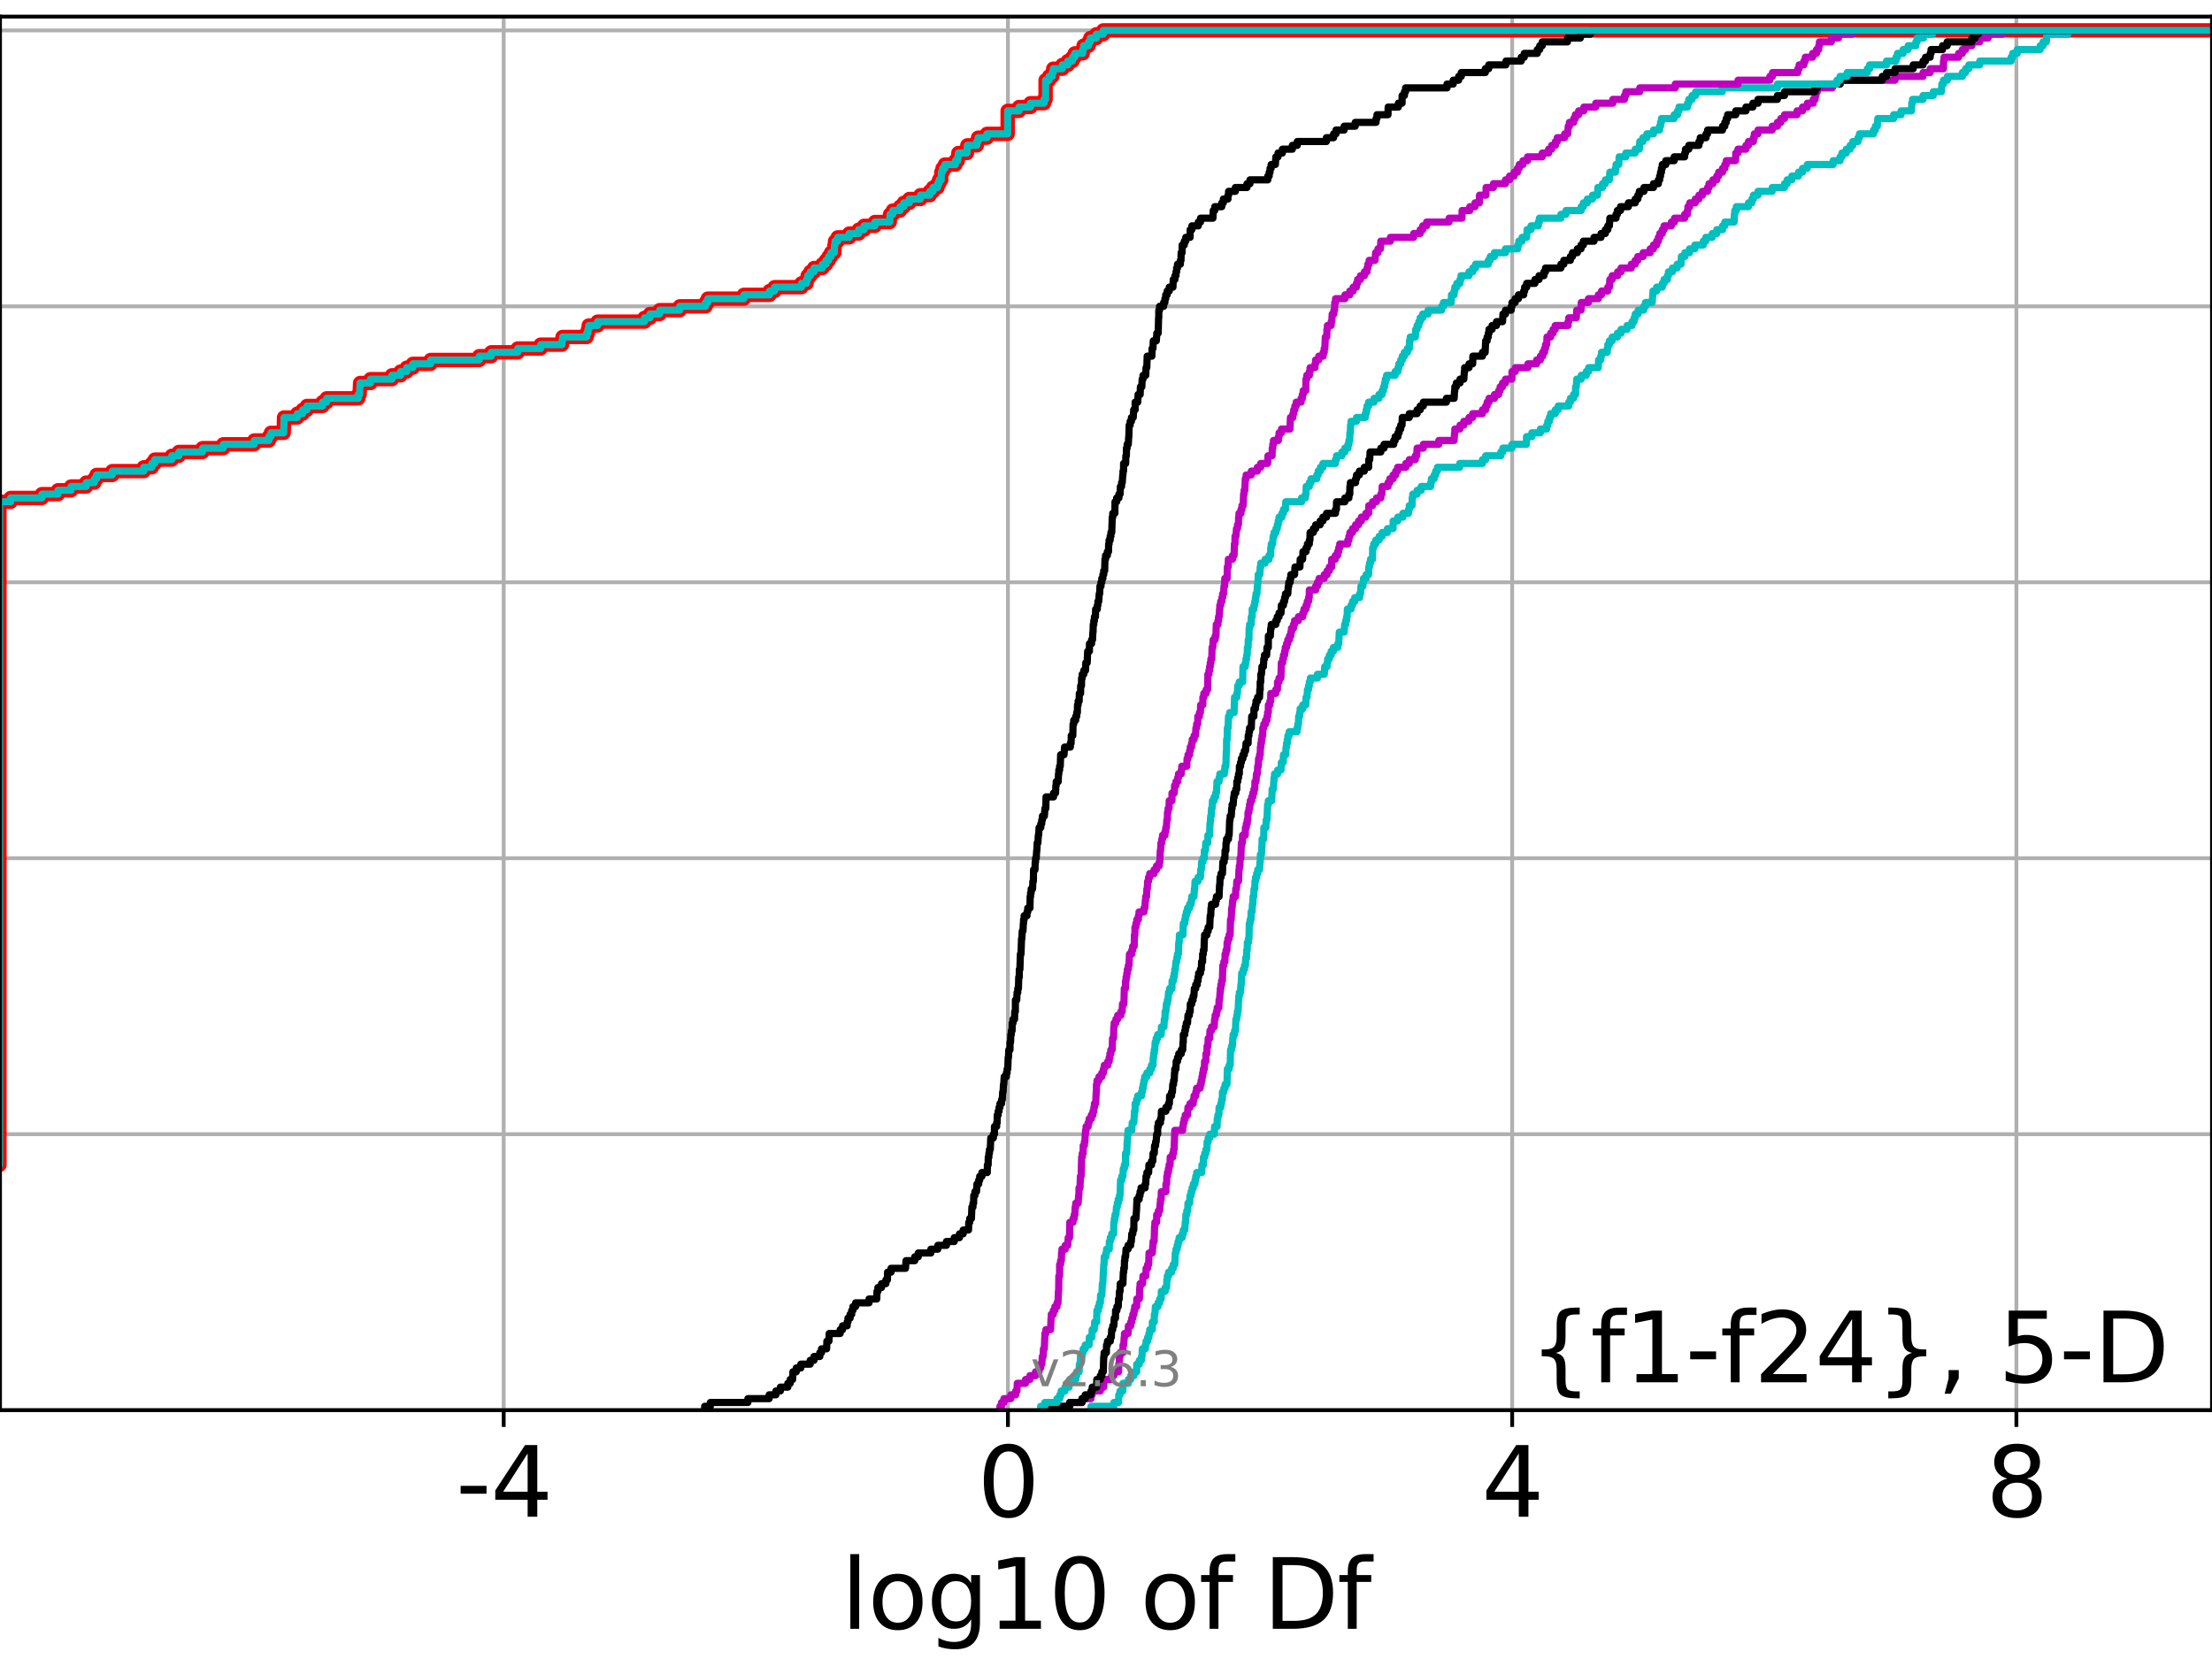 <?xml version="1.0" encoding="utf-8" standalone="no"?>
<!DOCTYPE svg PUBLIC "-//W3C//DTD SVG 1.1//EN"
  "http://www.w3.org/Graphics/SVG/1.1/DTD/svg11.dtd">
<svg xmlns:xlink="http://www.w3.org/1999/xlink" width="460.8pt" height="345.6pt" viewBox="0 0 460.8 345.6" xmlns="http://www.w3.org/2000/svg" version="1.1">
 <defs>
  <style type="text/css">*{stroke-linejoin: round; stroke-linecap: butt}</style>
 </defs>
 <g id="figure_1">
  <g id="patch_1">
   <path d="M 0 345.6 
L 460.8 345.6 
L 460.8 0 
L 0 0 
z
" style="fill: #ffffff"/>
  </g>
  <g id="axes_1">
   <g id="patch_2">
    <path d="M 0 293.76 
L 460.8 293.76 
L 460.8 3.456 
L 0 3.456 
z
" style="fill: #ffffff"/>
   </g>
   <g id="matplotlib.axis_1">
    <g id="xtick_1">
     <g id="line2d_1">
      <path d="M 104.928 293.76 
L 104.928 3.456 
" clip-path="url(#p686b20f8c7)" style="fill: none; stroke: #b0b0b0; stroke-width: 0.8; stroke-linecap: square"/>
     </g>
     <g id="line2d_2">
      <defs>
       <path id="mc32c7433bd" d="M 0 0 
L 0 3.5 
" style="stroke: #000000; stroke-width: 0.8"/>
      </defs>
      <g>
       <use xlink:href="#mc32c7433bd" x="104.928" y="293.76" style="stroke: #000000; stroke-width: 0.8"/>
      </g>
     </g>
     <g id="text_1">
      <!-- -4 -->
      <g transform="translate(94.958 315.957) scale(0.2 -0.2)">
       <defs>
        <path id="DejaVuSans-2d" d="M 313 2009 
L 1997 2009 
L 1997 1497 
L 313 1497 
L 313 2009 
z
" transform="scale(0.016)"/>
        <path id="DejaVuSans-34" d="M 2419 4116 
L 825 1625 
L 2419 1625 
L 2419 4116 
z
M 2253 4666 
L 3047 4666 
L 3047 1625 
L 3713 1625 
L 3713 1100 
L 3047 1100 
L 3047 0 
L 2419 0 
L 2419 1100 
L 313 1100 
L 313 1709 
L 2253 4666 
z
" transform="scale(0.016)"/>
       </defs>
       <use xlink:href="#DejaVuSans-2d"/>
       <use xlink:href="#DejaVuSans-34" x="36.084"/>
      </g>
     </g>
    </g>
    <g id="xtick_2">
     <g id="line2d_3">
      <path d="M 209.97 293.76 
L 209.97 3.456 
" clip-path="url(#p686b20f8c7)" style="fill: none; stroke: #b0b0b0; stroke-width: 0.8; stroke-linecap: square"/>
     </g>
     <g id="line2d_4">
      <g>
       <use xlink:href="#mc32c7433bd" x="209.97" y="293.76" style="stroke: #000000; stroke-width: 0.8"/>
      </g>
     </g>
     <g id="text_2">
      <!-- 0 -->
      <g transform="translate(203.608 315.957) scale(0.2 -0.2)">
       <defs>
        <path id="DejaVuSans-30" d="M 2034 4250 
Q 1547 4250 1301 3770 
Q 1056 3291 1056 2328 
Q 1056 1369 1301 889 
Q 1547 409 2034 409 
Q 2525 409 2770 889 
Q 3016 1369 3016 2328 
Q 3016 3291 2770 3770 
Q 2525 4250 2034 4250 
z
M 2034 4750 
Q 2819 4750 3233 4129 
Q 3647 3509 3647 2328 
Q 3647 1150 3233 529 
Q 2819 -91 2034 -91 
Q 1250 -91 836 529 
Q 422 1150 422 2328 
Q 422 3509 836 4129 
Q 1250 4750 2034 4750 
z
" transform="scale(0.016)"/>
       </defs>
       <use xlink:href="#DejaVuSans-30"/>
      </g>
     </g>
    </g>
    <g id="xtick_3">
     <g id="line2d_5">
      <path d="M 315.012 293.76 
L 315.012 3.456 
" clip-path="url(#p686b20f8c7)" style="fill: none; stroke: #b0b0b0; stroke-width: 0.8; stroke-linecap: square"/>
     </g>
     <g id="line2d_6">
      <g>
       <use xlink:href="#mc32c7433bd" x="315.012" y="293.76" style="stroke: #000000; stroke-width: 0.8"/>
      </g>
     </g>
     <g id="text_3">
      <!-- 4 -->
      <g transform="translate(308.649 315.957) scale(0.2 -0.2)">
       <use xlink:href="#DejaVuSans-34"/>
      </g>
     </g>
    </g>
    <g id="xtick_4">
     <g id="line2d_7">
      <path d="M 420.054 293.76 
L 420.054 3.456 
" clip-path="url(#p686b20f8c7)" style="fill: none; stroke: #b0b0b0; stroke-width: 0.8; stroke-linecap: square"/>
     </g>
     <g id="line2d_8">
      <g>
       <use xlink:href="#mc32c7433bd" x="420.054" y="293.76" style="stroke: #000000; stroke-width: 0.8"/>
      </g>
     </g>
     <g id="text_4">
      <!-- 8 -->
      <g transform="translate(413.691 315.957) scale(0.2 -0.2)">
       <defs>
        <path id="DejaVuSans-38" d="M 2034 2216 
Q 1584 2216 1326 1975 
Q 1069 1734 1069 1313 
Q 1069 891 1326 650 
Q 1584 409 2034 409 
Q 2484 409 2743 651 
Q 3003 894 3003 1313 
Q 3003 1734 2745 1975 
Q 2488 2216 2034 2216 
z
M 1403 2484 
Q 997 2584 770 2862 
Q 544 3141 544 3541 
Q 544 4100 942 4425 
Q 1341 4750 2034 4750 
Q 2731 4750 3128 4425 
Q 3525 4100 3525 3541 
Q 3525 3141 3298 2862 
Q 3072 2584 2669 2484 
Q 3125 2378 3379 2068 
Q 3634 1759 3634 1313 
Q 3634 634 3220 271 
Q 2806 -91 2034 -91 
Q 1263 -91 848 271 
Q 434 634 434 1313 
Q 434 1759 690 2068 
Q 947 2378 1403 2484 
z
M 1172 3481 
Q 1172 3119 1398 2916 
Q 1625 2713 2034 2713 
Q 2441 2713 2670 2916 
Q 2900 3119 2900 3481 
Q 2900 3844 2670 4047 
Q 2441 4250 2034 4250 
Q 1625 4250 1398 4047 
Q 1172 3844 1172 3481 
z
" transform="scale(0.016)"/>
       </defs>
       <use xlink:href="#DejaVuSans-38"/>
      </g>
     </g>
    </g>
    <g id="text_5">
     <!-- log10 of Df -->
     <g transform="translate(175.214 339.313) scale(0.2 -0.2)">
      <defs>
       <path id="DejaVuSans-6c" d="M 603 4863 
L 1178 4863 
L 1178 0 
L 603 0 
L 603 4863 
z
" transform="scale(0.016)"/>
       <path id="DejaVuSans-6f" d="M 1959 3097 
Q 1497 3097 1228 2736 
Q 959 2375 959 1747 
Q 959 1119 1226 758 
Q 1494 397 1959 397 
Q 2419 397 2687 759 
Q 2956 1122 2956 1747 
Q 2956 2369 2687 2733 
Q 2419 3097 1959 3097 
z
M 1959 3584 
Q 2709 3584 3137 3096 
Q 3566 2609 3566 1747 
Q 3566 888 3137 398 
Q 2709 -91 1959 -91 
Q 1206 -91 779 398 
Q 353 888 353 1747 
Q 353 2609 779 3096 
Q 1206 3584 1959 3584 
z
" transform="scale(0.016)"/>
       <path id="DejaVuSans-67" d="M 2906 1791 
Q 2906 2416 2648 2759 
Q 2391 3103 1925 3103 
Q 1463 3103 1205 2759 
Q 947 2416 947 1791 
Q 947 1169 1205 825 
Q 1463 481 1925 481 
Q 2391 481 2648 825 
Q 2906 1169 2906 1791 
z
M 3481 434 
Q 3481 -459 3084 -895 
Q 2688 -1331 1869 -1331 
Q 1566 -1331 1297 -1286 
Q 1028 -1241 775 -1147 
L 775 -588 
Q 1028 -725 1275 -790 
Q 1522 -856 1778 -856 
Q 2344 -856 2625 -561 
Q 2906 -266 2906 331 
L 2906 616 
Q 2728 306 2450 153 
Q 2172 0 1784 0 
Q 1141 0 747 490 
Q 353 981 353 1791 
Q 353 2603 747 3093 
Q 1141 3584 1784 3584 
Q 2172 3584 2450 3431 
Q 2728 3278 2906 2969 
L 2906 3500 
L 3481 3500 
L 3481 434 
z
" transform="scale(0.016)"/>
       <path id="DejaVuSans-31" d="M 794 531 
L 1825 531 
L 1825 4091 
L 703 3866 
L 703 4441 
L 1819 4666 
L 2450 4666 
L 2450 531 
L 3481 531 
L 3481 0 
L 794 0 
L 794 531 
z
" transform="scale(0.016)"/>
       <path id="DejaVuSans-20" transform="scale(0.016)"/>
       <path id="DejaVuSans-66" d="M 2375 4863 
L 2375 4384 
L 1825 4384 
Q 1516 4384 1395 4259 
Q 1275 4134 1275 3809 
L 1275 3500 
L 2222 3500 
L 2222 3053 
L 1275 3053 
L 1275 0 
L 697 0 
L 697 3053 
L 147 3053 
L 147 3500 
L 697 3500 
L 697 3744 
Q 697 4328 969 4595 
Q 1241 4863 1831 4863 
L 2375 4863 
z
" transform="scale(0.016)"/>
       <path id="DejaVuSans-44" d="M 1259 4147 
L 1259 519 
L 2022 519 
Q 2988 519 3436 956 
Q 3884 1394 3884 2338 
Q 3884 3275 3436 3711 
Q 2988 4147 2022 4147 
L 1259 4147 
z
M 628 4666 
L 1925 4666 
Q 3281 4666 3915 4102 
Q 4550 3538 4550 2338 
Q 4550 1131 3912 565 
Q 3275 0 1925 0 
L 628 0 
L 628 4666 
z
" transform="scale(0.016)"/>
      </defs>
      <use xlink:href="#DejaVuSans-6c"/>
      <use xlink:href="#DejaVuSans-6f" x="27.783"/>
      <use xlink:href="#DejaVuSans-67" x="88.965"/>
      <use xlink:href="#DejaVuSans-31" x="152.441"/>
      <use xlink:href="#DejaVuSans-30" x="216.064"/>
      <use xlink:href="#DejaVuSans-20" x="279.688"/>
      <use xlink:href="#DejaVuSans-6f" x="311.475"/>
      <use xlink:href="#DejaVuSans-66" x="372.656"/>
      <use xlink:href="#DejaVuSans-20" x="407.861"/>
      <use xlink:href="#DejaVuSans-44" x="439.648"/>
      <use xlink:href="#DejaVuSans-66" x="516.65"/>
     </g>
    </g>
   </g>
   <g id="matplotlib.axis_2">
    <g id="ytick_1">
     <g id="line2d_9">
      <path d="M 0 293.76 
L 460.8 293.76 
" clip-path="url(#p686b20f8c7)" style="fill: none; stroke: #b0b0b0; stroke-width: 0.8; stroke-linecap: square"/>
     </g>
     <g id="line2d_10">
      <defs>
       <path id="mdeea8a4a0f" d="M 0 0 
L -3.5 0 
" style="stroke: #000000; stroke-width: 0.8"/>
      </defs>
      <g>
       <use xlink:href="#mdeea8a4a0f" x="0" y="293.76" style="stroke: #000000; stroke-width: 0.8"/>
      </g>
     </g>
    </g>
    <g id="ytick_2">
     <g id="line2d_11">
      <path d="M 0 236.274 
L 460.8 236.274 
" clip-path="url(#p686b20f8c7)" style="fill: none; stroke: #b0b0b0; stroke-width: 0.8; stroke-linecap: square"/>
     </g>
     <g id="line2d_12">
      <g>
       <use xlink:href="#mdeea8a4a0f" x="0" y="236.274" style="stroke: #000000; stroke-width: 0.8"/>
      </g>
     </g>
    </g>
    <g id="ytick_3">
     <g id="line2d_13">
      <path d="M 0 178.788 
L 460.8 178.788 
" clip-path="url(#p686b20f8c7)" style="fill: none; stroke: #b0b0b0; stroke-width: 0.8; stroke-linecap: square"/>
     </g>
     <g id="line2d_14">
      <g>
       <use xlink:href="#mdeea8a4a0f" x="0" y="178.788" style="stroke: #000000; stroke-width: 0.8"/>
      </g>
     </g>
    </g>
    <g id="ytick_4">
     <g id="line2d_15">
      <path d="M 0 121.302 
L 460.8 121.302 
" clip-path="url(#p686b20f8c7)" style="fill: none; stroke: #b0b0b0; stroke-width: 0.8; stroke-linecap: square"/>
     </g>
     <g id="line2d_16">
      <g>
       <use xlink:href="#mdeea8a4a0f" x="0" y="121.302" style="stroke: #000000; stroke-width: 0.8"/>
      </g>
     </g>
    </g>
    <g id="ytick_5">
     <g id="line2d_17">
      <path d="M 0 63.816 
L 460.8 63.816 
" clip-path="url(#p686b20f8c7)" style="fill: none; stroke: #b0b0b0; stroke-width: 0.8; stroke-linecap: square"/>
     </g>
     <g id="line2d_18">
      <g>
       <use xlink:href="#mdeea8a4a0f" x="0" y="63.816" style="stroke: #000000; stroke-width: 0.8"/>
      </g>
     </g>
    </g>
    <g id="ytick_6">
     <g id="line2d_19">
      <path d="M 0 6.33 
L 460.8 6.33 
" clip-path="url(#p686b20f8c7)" style="fill: none; stroke: #b0b0b0; stroke-width: 0.8; stroke-linecap: square"/>
     </g>
     <g id="line2d_20">
      <g>
       <use xlink:href="#mdeea8a4a0f" x="0" y="6.33" style="stroke: #000000; stroke-width: 0.8"/>
      </g>
     </g>
    </g>
   </g>
   <g id="line2d_21">
    <path d="M -1 242.661 
L -0.113 242.661 
L -0.113 104.535 
L 2.217 104.535 
L 2.217 103.737 
L 8.727 103.737 
L 8.727 102.939 
L 12.086 102.939 
L 12.086 102.14 
L 14.811 102.14 
L 14.811 101.342 
L 17.947 101.342 
L 17.947 100.543 
L 19.643 100.543 
L 19.643 99.745 
L 20.101 99.745 
L 20.101 98.947 
L 23.398 98.947 
L 23.398 98.148 
L 29.947 98.148 
L 29.947 97.35 
L 31.632 97.35 
L 31.632 96.551 
L 32.239 96.551 
L 32.239 95.753 
L 35.782 95.753 
L 35.782 94.954 
L 37.257 94.954 
L 37.257 94.156 
L 42.195 94.156 
L 42.195 93.358 
L 46.503 93.358 
L 46.503 92.559 
L 52.965 92.559 
L 52.965 91.761 
L 56.017 91.761 
L 56.017 90.962 
L 56.442 90.962 
L 56.442 90.164 
L 59.104 90.164 
L 59.174 86.97 
L 61.943 86.97 
L 61.943 86.172 
L 63.059 86.172 
L 63.059 85.373 
L 63.937 85.373 
L 63.937 84.575 
L 67.195 84.575 
L 67.195 83.777 
L 68.055 83.777 
L 68.055 82.978 
L 74.636 82.978 
L 74.636 82.18 
L 74.913 82.18 
L 75.021 79.785 
L 77.18 79.785 
L 77.18 78.986 
L 81.65 78.986 
L 81.65 78.188 
L 83.449 78.188 
L 83.449 77.389 
L 84.734 77.389 
L 84.734 76.591 
L 86.007 76.591 
L 86.007 75.792 
L 89.706 75.792 
L 89.706 74.994 
L 99.833 74.994 
L 99.833 74.196 
L 102.333 74.196 
L 102.333 73.397 
L 107.856 73.397 
L 107.856 72.599 
L 112.627 72.599 
L 112.627 71.8 
L 117.074 71.8 
L 117.074 71.002 
L 117.187 71.002 
L 117.187 70.204 
L 122.204 70.204 
L 122.204 69.405 
L 122.486 69.405 
L 122.486 68.607 
L 122.644 68.607 
L 122.644 67.808 
L 124.479 67.808 
L 124.479 67.01 
L 134.261 67.01 
L 134.261 66.211 
L 135.399 66.211 
L 135.399 65.413 
L 137.413 65.413 
L 137.413 64.615 
L 141.601 64.615 
L 141.601 63.816 
L 146.987 63.816 
L 146.987 63.018 
L 147.447 63.018 
L 147.447 62.219 
L 154.955 62.219 
L 154.955 61.421 
L 160.322 61.421 
L 160.322 60.623 
L 161.36 60.623 
L 161.36 59.824 
L 166.958 59.824 
L 166.958 59.026 
L 168.007 59.026 
L 168.007 58.227 
L 168.253 58.227 
L 168.253 57.429 
L 168.819 57.429 
L 168.819 56.63 
L 169.575 56.63 
L 169.575 55.832 
L 171.33 55.832 
L 171.33 55.034 
L 172.074 55.034 
L 172.074 54.235 
L 172.646 54.235 
L 172.646 53.437 
L 173.12 53.437 
L 173.12 52.638 
L 173.813 52.638 
L 173.84 51.042 
L 173.96 51.042 
L 173.96 50.243 
L 174.514 50.243 
L 174.514 49.445 
L 176.906 49.445 
L 176.906 48.646 
L 178.878 48.646 
L 178.878 47.848 
L 179.995 47.848 
L 179.995 47.05 
L 182.257 47.05 
L 182.257 46.251 
L 185.355 46.251 
L 185.417 44.654 
L 185.998 44.654 
L 185.998 43.856 
L 187.499 43.856 
L 187.499 43.057 
L 188.275 43.057 
L 188.275 42.259 
L 189.416 42.259 
L 189.416 41.461 
L 191.733 41.461 
L 191.733 40.662 
L 193.697 40.662 
L 193.697 39.864 
L 194.383 39.864 
L 194.383 39.065 
L 195.297 39.065 
L 195.297 38.267 
L 195.638 38.267 
L 195.638 37.469 
L 196.08 37.469 
L 196.094 35.872 
L 196.352 35.872 
L 196.352 35.073 
L 196.84 35.073 
L 196.84 34.275 
L 199.033 34.275 
L 199.033 33.476 
L 199.526 33.476 
L 199.526 32.678 
L 199.641 32.678 
L 199.641 31.88 
L 201.437 31.88 
L 201.516 30.283 
L 203.485 30.283 
L 203.485 29.484 
L 203.752 29.484 
L 203.752 28.686 
L 205.595 28.686 
L 205.595 27.888 
L 209.913 27.888 
L 209.913 23.097 
L 212.287 23.097 
L 212.287 22.299 
L 214.661 22.299 
L 214.661 21.5 
L 217.489 21.5 
L 217.489 20.702 
L 217.818 20.702 
L 217.818 16.71 
L 218.541 16.71 
L 218.541 15.911 
L 219.216 15.911 
L 219.216 15.113 
L 219.411 15.113 
L 219.411 14.314 
L 221.32 14.314 
L 221.32 13.516 
L 222.443 13.516 
L 222.443 12.718 
L 223.408 12.718 
L 223.408 11.919 
L 223.894 11.919 
L 223.894 11.121 
L 225.559 11.121 
L 225.559 10.322 
L 225.723 10.322 
L 225.723 9.524 
L 226.771 9.524 
L 226.771 8.726 
L 227.133 8.726 
L 227.133 7.927 
L 228.391 7.927 
L 228.391 7.129 
L 229.83 7.129 
L 229.83 6.33 
L 229.83 6.33 
L 460.8 6.33 
L 460.8 6.33 
" clip-path="url(#p686b20f8c7)" style="fill: none; stroke: #ff0000; stroke-width: 3; stroke-linecap: square"/>
   </g>
   <g id="line2d_22">
    <path d="M 227.275 293.76 
L 227.275 292.962 
L 232.027 292.962 
L 232.027 292.163 
L 233.011 292.163 
L 233.061 290.566 
L 233.328 290.566 
L 233.328 289.768 
L 233.921 289.768 
L 233.927 288.171 
L 235.069 288.171 
L 235.069 287.373 
L 235.546 287.373 
L 235.546 286.574 
L 236.229 286.574 
L 236.229 285.776 
L 236.799 285.776 
L 236.803 284.179 
L 237.348 284.179 
L 237.348 283.381 
L 237.787 283.381 
L 237.787 282.582 
L 237.91 282.582 
L 237.966 280.985 
L 238.591 280.985 
L 238.591 280.187 
L 238.751 280.187 
L 238.751 279.389 
L 239.078 279.389 
L 239.078 278.59 
L 239.34 278.59 
L 239.34 277.792 
L 239.509 277.792 
L 239.509 276.993 
L 240.045 276.993 
L 240.06 275.396 
L 240.451 275.396 
L 240.468 273.8 
L 240.584 273.8 
L 240.689 272.203 
L 241.233 272.203 
L 241.233 271.404 
L 241.575 271.404 
L 241.575 270.606 
L 241.896 270.606 
L 241.922 269.009 
L 242.734 269.009 
L 242.734 268.211 
L 243.029 268.211 
L 243.074 266.614 
L 243.17 266.614 
L 243.17 265.815 
L 243.427 265.815 
L 243.427 265.017 
L 244.077 265.017 
L 244.077 264.219 
L 244.406 264.219 
L 244.406 263.42 
L 244.731 263.42 
L 244.834 261.025 
L 244.983 261.025 
L 244.983 260.227 
L 245.224 260.227 
L 245.224 259.428 
L 245.418 259.428 
L 245.418 258.63 
L 245.627 258.63 
L 245.627 257.831 
L 246.273 257.831 
L 246.273 257.033 
L 246.499 257.033 
L 246.499 256.234 
L 246.808 256.234 
L 246.906 254.638 
L 247 254.638 
L 247.035 253.041 
L 247.225 253.041 
L 247.225 252.242 
L 247.433 252.242 
L 247.475 250.646 
L 247.835 250.646 
L 247.896 249.049 
L 248.115 249.049 
L 248.115 248.25 
L 248.33 248.25 
L 248.33 247.452 
L 248.585 247.452 
L 248.585 246.653 
L 248.936 246.653 
L 248.936 245.855 
L 249.1 245.855 
L 249.1 245.057 
L 249.29 245.057 
L 249.29 244.258 
L 250.342 244.258 
L 250.392 242.661 
L 250.675 242.661 
L 250.699 241.065 
L 250.964 241.065 
L 250.964 240.266 
L 251.215 240.266 
L 251.215 239.468 
L 251.429 239.468 
L 251.461 237.871 
L 251.687 237.871 
L 251.687 237.072 
L 252.001 237.072 
L 252.001 236.274 
L 252.944 236.274 
L 253.021 234.677 
L 253.55 234.677 
L 253.563 233.08 
L 253.707 233.08 
L 253.707 232.282 
L 253.913 232.282 
L 253.955 230.685 
L 254.311 230.685 
L 254.311 229.887 
L 254.475 229.887 
L 254.475 229.088 
L 254.647 229.088 
L 254.652 227.491 
L 254.953 227.491 
L 254.953 226.693 
L 255.21 226.693 
L 255.21 225.895 
L 255.603 225.895 
L 255.682 222.701 
L 256.053 222.701 
L 256.053 221.903 
L 256.268 221.903 
L 256.34 218.709 
L 256.546 218.709 
L 256.546 217.91 
L 256.748 217.91 
L 256.801 216.314 
L 256.885 216.314 
L 256.885 215.515 
L 257.186 215.515 
L 257.186 214.717 
L 257.37 214.717 
L 257.455 212.322 
L 257.645 212.322 
L 257.645 211.523 
L 257.765 211.523 
L 257.765 210.725 
L 257.916 210.725 
L 258.02 208.33 
L 258.055 208.33 
L 258.055 207.531 
L 258.176 207.531 
L 258.176 206.733 
L 258.431 206.733 
L 258.499 205.136 
L 258.573 205.136 
L 258.661 202.741 
L 258.977 202.741 
L 258.977 201.942 
L 259.247 201.942 
L 259.247 201.144 
L 259.447 201.144 
L 259.498 199.547 
L 259.694 199.547 
L 259.703 197.95 
L 259.819 197.95 
L 259.845 196.353 
L 260.064 196.353 
L 260.064 195.555 
L 260.181 195.555 
L 260.251 192.361 
L 260.423 192.361 
L 260.423 191.563 
L 260.605 191.563 
L 260.616 189.966 
L 260.821 189.966 
L 260.903 188.369 
L 260.988 188.369 
L 261.03 186.772 
L 261.169 186.772 
L 261.243 185.175 
L 261.388 185.175 
L 261.426 183.579 
L 261.554 183.579 
L 261.554 182.78 
L 261.787 182.78 
L 261.787 181.982 
L 262.003 181.982 
L 262.003 181.183 
L 262.388 181.183 
L 262.472 179.587 
L 262.524 179.587 
L 262.563 177.99 
L 262.788 177.99 
L 262.842 176.393 
L 262.903 176.393 
L 262.919 174.796 
L 263.253 174.796 
L 263.283 172.401 
L 263.712 172.401 
L 263.766 170.804 
L 263.932 170.804 
L 264.034 168.409 
L 264.058 168.409 
L 264.058 167.61 
L 264.213 167.61 
L 264.213 166.812 
L 264.928 166.812 
L 265.008 164.417 
L 265.249 164.417 
L 265.351 162.82 
L 265.389 162.82 
L 265.389 162.021 
L 265.504 162.021 
L 265.504 161.223 
L 266.152 161.223 
L 266.152 160.425 
L 266.861 160.425 
L 266.93 158.828 
L 267.311 158.828 
L 267.37 157.231 
L 267.828 157.231 
L 267.917 155.634 
L 268.01 155.634 
L 268.01 154.836 
L 268.166 154.836 
L 268.166 154.037 
L 268.29 154.037 
L 268.29 153.239 
L 268.559 153.239 
L 268.559 152.44 
L 270.19 152.44 
L 270.19 151.642 
L 270.361 151.642 
L 270.361 150.844 
L 270.498 150.844 
L 270.528 149.247 
L 270.733 149.247 
L 270.733 148.448 
L 270.845 148.448 
L 270.845 147.65 
L 271.389 147.65 
L 271.389 146.851 
L 272.014 146.851 
L 272.075 145.255 
L 272.286 145.255 
L 272.369 143.658 
L 272.59 143.658 
L 272.59 142.859 
L 272.758 142.859 
L 272.758 142.061 
L 272.965 142.061 
L 272.965 141.263 
L 274.446 141.263 
L 274.446 140.464 
L 275.87 140.464 
L 275.961 138.867 
L 276.462 138.867 
L 276.462 138.069 
L 276.578 138.069 
L 276.578 137.27 
L 276.929 137.27 
L 276.929 136.472 
L 277.309 136.472 
L 277.309 135.674 
L 277.775 135.674 
L 277.775 134.875 
L 278.701 134.875 
L 278.701 134.077 
L 278.887 134.077 
L 278.994 131.682 
L 280.02 131.682 
L 280.108 130.085 
L 280.329 130.085 
L 280.329 129.286 
L 280.523 129.286 
L 280.523 128.488 
L 280.642 128.488 
L 280.677 126.891 
L 281.446 126.891 
L 281.446 126.093 
L 281.752 126.093 
L 281.752 125.294 
L 282.219 125.294 
L 282.219 124.496 
L 283.233 124.496 
L 283.233 123.697 
L 283.426 123.697 
L 283.512 122.101 
L 283.929 122.101 
L 283.929 121.302 
L 284.043 121.302 
L 284.043 120.504 
L 284.593 120.504 
L 284.593 119.705 
L 285.108 119.705 
L 285.138 118.109 
L 285.285 118.109 
L 285.285 117.31 
L 285.498 117.31 
L 285.498 116.512 
L 285.92 116.512 
L 285.946 114.116 
L 286.165 114.116 
L 286.165 113.318 
L 286.595 113.318 
L 286.595 112.52 
L 287.306 112.52 
L 287.306 111.721 
L 287.929 111.721 
L 287.929 110.923 
L 289.03 110.923 
L 289.03 110.124 
L 290.204 110.124 
L 290.215 108.528 
L 291.179 108.528 
L 291.179 107.729 
L 292.245 107.729 
L 292.245 106.931 
L 293.416 106.931 
L 293.416 106.132 
L 293.58 106.132 
L 293.58 105.334 
L 294.161 105.334 
L 294.179 103.737 
L 294.294 103.737 
L 294.294 102.939 
L 295.211 102.939 
L 295.211 102.14 
L 296.071 102.14 
L 296.071 101.342 
L 298.037 101.342 
L 298.037 100.543 
L 298.177 100.543 
L 298.177 99.745 
L 298.754 99.745 
L 298.754 98.947 
L 299.08 98.947 
L 299.08 98.148 
L 299.44 98.148 
L 299.44 97.35 
L 304.086 97.35 
L 304.086 96.551 
L 308.821 96.551 
L 308.821 95.753 
L 309.491 95.753 
L 309.491 94.954 
L 312.646 94.954 
L 312.646 94.156 
L 313.058 94.156 
L 313.058 93.358 
L 314.98 93.358 
L 314.98 92.559 
L 317.985 92.559 
L 318.007 90.962 
L 319.112 90.962 
L 319.112 90.164 
L 320.888 90.164 
L 320.888 89.366 
L 322.21 89.366 
L 322.21 88.567 
L 322.442 88.567 
L 322.442 87.769 
L 322.767 87.769 
L 322.767 86.97 
L 323.029 86.97 
L 323.029 86.172 
L 323.991 86.172 
L 323.991 85.373 
L 324.6 85.373 
L 324.6 84.575 
L 326.803 84.575 
L 326.803 83.777 
L 327.152 83.777 
L 327.152 82.978 
L 327.805 82.978 
L 327.805 82.18 
L 328.217 82.18 
L 328.219 80.583 
L 328.375 80.583 
L 328.459 78.986 
L 329.4 78.986 
L 329.4 78.188 
L 330.45 78.188 
L 330.45 77.389 
L 330.938 77.389 
L 330.938 76.591 
L 332.958 76.591 
L 333.011 74.994 
L 333.466 74.994 
L 333.466 74.196 
L 333.619 74.196 
L 333.619 73.397 
L 334.82 73.397 
L 334.82 72.599 
L 334.932 72.599 
L 334.932 71.8 
L 335.262 71.8 
L 335.262 71.002 
L 335.852 71.002 
L 335.852 70.204 
L 336.941 70.204 
L 336.941 69.405 
L 337.698 69.405 
L 337.698 68.607 
L 338.959 68.607 
L 338.959 67.808 
L 339.982 67.808 
L 339.982 67.01 
L 340.414 67.01 
L 340.414 66.211 
L 340.647 66.211 
L 340.647 65.413 
L 341.26 65.413 
L 341.26 64.615 
L 342.402 64.615 
L 342.402 63.816 
L 342.79 63.816 
L 342.79 63.018 
L 344.182 63.018 
L 344.291 61.421 
L 344.336 61.421 
L 344.336 60.623 
L 345.109 60.623 
L 345.109 59.824 
L 346.283 59.824 
L 346.283 59.026 
L 346.658 59.026 
L 346.658 58.227 
L 347.349 58.227 
L 347.349 57.429 
L 347.564 57.429 
L 347.564 56.63 
L 348.393 56.63 
L 348.393 55.832 
L 349.386 55.832 
L 349.386 55.034 
L 350.193 55.034 
L 350.259 53.437 
L 350.988 53.437 
L 350.988 52.638 
L 351.956 52.638 
L 351.956 51.84 
L 353.073 51.84 
L 353.073 51.042 
L 354.811 51.042 
L 354.811 50.243 
L 355.345 50.243 
L 355.345 49.445 
L 356.692 49.445 
L 356.692 48.646 
L 357.639 48.646 
L 357.639 47.848 
L 358.835 47.848 
L 358.835 47.05 
L 359.311 47.05 
L 359.311 46.251 
L 361.256 46.251 
L 361.292 44.654 
L 361.388 44.654 
L 361.388 43.856 
L 361.716 43.856 
L 361.716 43.057 
L 364.237 43.057 
L 364.237 42.259 
L 364.954 42.259 
L 364.954 41.461 
L 365.265 41.461 
L 365.265 40.662 
L 366.225 40.662 
L 366.225 39.864 
L 369.181 39.864 
L 369.181 39.065 
L 371.743 39.065 
L 371.743 38.267 
L 372.296 38.267 
L 372.296 37.469 
L 373.272 37.469 
L 373.272 36.67 
L 374.664 36.67 
L 374.664 35.872 
L 375.495 35.872 
L 375.495 35.073 
L 376.494 35.073 
L 376.494 34.275 
L 381.883 34.275 
L 381.883 33.476 
L 383.318 33.476 
L 383.318 32.678 
L 383.711 32.678 
L 383.711 31.88 
L 384.607 31.88 
L 384.607 31.081 
L 385.421 31.081 
L 385.421 30.283 
L 385.968 30.283 
L 385.968 29.484 
L 387.055 29.484 
L 387.055 28.686 
L 387.365 28.686 
L 387.365 27.888 
L 390.28 27.888 
L 390.28 27.089 
L 390.686 27.089 
L 390.686 26.291 
L 391.076 26.291 
L 391.184 24.694 
L 394.481 24.694 
L 394.481 23.895 
L 396.032 23.895 
L 396.032 23.097 
L 398.2 23.097 
L 398.253 21.5 
L 398.413 21.5 
L 398.413 20.702 
L 400.606 20.702 
L 400.606 19.903 
L 402.732 19.903 
L 402.732 19.105 
L 404.434 19.105 
L 404.521 17.508 
L 404.862 17.508 
L 404.862 16.71 
L 405.681 16.71 
L 405.681 15.911 
L 408.8 15.911 
L 408.8 15.113 
L 409.468 15.113 
L 409.468 14.314 
L 410.149 14.314 
L 410.149 13.516 
L 412.421 13.516 
L 412.421 12.718 
L 418.957 12.718 
L 418.957 11.919 
L 419.285 11.919 
L 419.285 11.121 
L 420.223 11.121 
L 420.223 10.322 
L 425.011 10.322 
L 425.011 9.524 
L 425.604 9.524 
L 425.604 8.726 
L 426.298 8.726 
L 426.387 7.129 
L 430.787 7.129 
L 430.787 6.33 
L 430.787 6.33 
L 460.8 6.33 
L 460.8 6.33 
" clip-path="url(#p686b20f8c7)" style="fill: none; stroke: #00bfbf; stroke-width: 1.5; stroke-linecap: square"/>
   </g>
   <g id="line2d_23">
    <path d="M 217.643 293.76 
L 217.643 292.962 
L 222.836 292.962 
L 222.836 292.163 
L 225.4 292.163 
L 225.4 291.365 
L 227.275 291.365 
L 227.275 290.566 
L 227.526 290.566 
L 227.526 289.768 
L 229.219 289.768 
L 229.219 288.97 
L 229.93 288.97 
L 230.007 287.373 
L 231.564 287.373 
L 231.564 286.574 
L 232.027 286.574 
L 232.027 285.776 
L 233.011 285.776 
L 233.061 284.179 
L 233.16 284.179 
L 233.199 282.582 
L 233.328 282.582 
L 233.328 281.784 
L 233.921 281.784 
L 233.951 280.187 
L 234.095 280.187 
L 234.192 278.59 
L 234.25 278.59 
L 234.25 277.792 
L 234.995 277.792 
L 235.069 276.195 
L 235.546 276.195 
L 235.546 275.396 
L 235.773 275.396 
L 235.773 274.598 
L 235.99 274.598 
L 235.99 273.8 
L 236.229 273.8 
L 236.229 273.001 
L 236.373 273.001 
L 236.373 272.203 
L 236.799 272.203 
L 236.803 270.606 
L 237.348 270.606 
L 237.432 268.211 
L 237.496 268.211 
L 237.496 267.412 
L 238.018 267.412 
L 238.102 265.815 
L 238.707 265.815 
L 238.751 264.219 
L 239.078 264.219 
L 239.078 263.42 
L 239.288 263.42 
L 239.36 261.025 
L 240.045 261.025 
L 240.15 259.428 
L 240.202 259.428 
L 240.202 258.63 
L 240.429 258.63 
L 240.519 255.436 
L 240.584 255.436 
L 240.584 254.638 
L 240.944 254.638 
L 240.957 253.041 
L 241.313 253.041 
L 241.313 252.242 
L 241.575 252.242 
L 241.685 250.646 
L 241.746 250.646 
L 241.746 249.847 
L 241.896 249.847 
L 241.922 248.25 
L 242.876 248.25 
L 242.882 246.653 
L 243.029 246.653 
L 243.074 245.057 
L 243.196 245.057 
L 243.196 244.258 
L 243.394 244.258 
L 243.394 243.46 
L 243.542 243.46 
L 243.542 242.661 
L 243.757 242.661 
L 243.768 241.065 
L 244.307 241.065 
L 244.307 240.266 
L 244.475 240.266 
L 244.475 239.468 
L 244.597 239.468 
L 244.695 236.274 
L 244.725 236.274 
L 244.725 235.476 
L 246.381 235.476 
L 246.381 234.677 
L 246.499 234.677 
L 246.499 233.879 
L 246.678 233.879 
L 246.678 233.08 
L 246.906 233.08 
L 246.906 232.282 
L 247.386 232.282 
L 247.475 230.685 
L 247.896 230.685 
L 247.896 229.887 
L 248.567 229.887 
L 248.567 229.088 
L 248.73 229.088 
L 248.73 228.29 
L 249.1 228.29 
L 249.1 227.491 
L 249.261 227.491 
L 249.261 226.693 
L 250.025 226.693 
L 250.025 225.895 
L 250.226 225.895 
L 250.226 225.096 
L 250.392 225.096 
L 250.392 224.298 
L 250.531 224.298 
L 250.531 223.499 
L 250.675 223.499 
L 250.675 222.701 
L 250.885 222.701 
L 250.936 221.104 
L 251.215 221.104 
L 251.223 219.507 
L 251.429 219.507 
L 251.461 217.91 
L 251.638 217.91 
L 251.687 216.314 
L 252.001 216.314 
L 252.051 214.717 
L 252.379 214.717 
L 252.379 213.918 
L 252.944 213.918 
L 253.021 212.322 
L 253.129 212.322 
L 253.129 211.523 
L 253.4 211.523 
L 253.4 210.725 
L 253.563 210.725 
L 253.563 209.926 
L 253.913 209.926 
L 253.955 208.33 
L 254.057 208.33 
L 254.164 206.733 
L 254.209 206.733 
L 254.209 205.934 
L 254.326 205.934 
L 254.326 205.136 
L 254.475 205.136 
L 254.475 204.337 
L 254.647 204.337 
L 254.736 201.144 
L 254.953 201.144 
L 254.953 200.345 
L 255.166 200.345 
L 255.21 198.749 
L 255.403 198.749 
L 255.403 197.95 
L 255.603 197.95 
L 255.627 196.353 
L 255.793 196.353 
L 255.793 195.555 
L 256.053 195.555 
L 256.053 194.756 
L 256.255 194.756 
L 256.34 191.563 
L 256.481 191.563 
L 256.584 189.168 
L 256.67 189.168 
L 256.779 187.571 
L 256.89 187.571 
L 256.89 186.772 
L 257.387 186.772 
L 257.43 185.175 
L 257.575 185.175 
L 257.649 183.579 
L 258.01 183.579 
L 258.099 181.183 
L 258.172 181.183 
L 258.172 180.385 
L 258.302 180.385 
L 258.336 178.788 
L 258.489 178.788 
L 258.573 176.393 
L 258.602 176.393 
L 258.602 175.594 
L 258.816 175.594 
L 258.849 173.998 
L 259.406 173.998 
L 259.447 172.401 
L 259.632 172.401 
L 259.632 171.602 
L 259.819 171.602 
L 259.819 170.804 
L 259.948 170.804 
L 259.991 169.207 
L 260.181 169.207 
L 260.181 168.409 
L 260.306 168.409 
L 260.306 167.61 
L 260.454 167.61 
L 260.454 166.812 
L 260.754 166.812 
L 260.754 166.013 
L 260.971 166.013 
L 260.971 165.215 
L 261.221 165.215 
L 261.221 164.417 
L 261.388 164.417 
L 261.426 162.82 
L 261.647 162.82 
L 261.745 161.223 
L 261.923 161.223 
L 262.003 159.626 
L 262.121 159.626 
L 262.188 158.029 
L 262.388 158.029 
L 262.388 157.231 
L 262.524 157.231 
L 262.563 155.634 
L 262.656 155.634 
L 262.656 154.836 
L 262.782 154.836 
L 262.782 154.037 
L 262.903 154.037 
L 262.903 153.239 
L 263.048 153.239 
L 263.068 151.642 
L 263.276 151.642 
L 263.276 150.844 
L 263.631 150.844 
L 263.631 150.045 
L 263.937 150.045 
L 263.937 149.247 
L 264.058 149.247 
L 264.058 148.448 
L 264.213 148.448 
L 264.228 146.851 
L 264.541 146.851 
L 264.541 146.053 
L 264.717 146.053 
L 264.724 144.456 
L 265.772 144.456 
L 265.772 143.658 
L 266.108 143.658 
L 266.137 142.061 
L 266.447 142.061 
L 266.447 141.263 
L 266.827 141.263 
L 266.93 138.069 
L 267.205 138.069 
L 267.205 137.27 
L 267.37 137.27 
L 267.37 136.472 
L 267.6 136.472 
L 267.6 135.674 
L 267.741 135.674 
L 267.741 134.875 
L 268.01 134.875 
L 268.01 134.077 
L 268.27 134.077 
L 268.27 133.278 
L 268.62 133.278 
L 268.62 132.48 
L 268.901 132.48 
L 268.901 131.682 
L 269.034 131.682 
L 269.034 130.883 
L 269.458 130.883 
L 269.458 130.085 
L 269.682 130.085 
L 269.682 129.286 
L 270.477 129.286 
L 270.477 128.488 
L 271.389 128.488 
L 271.389 127.69 
L 271.639 127.69 
L 271.639 126.891 
L 272.075 126.891 
L 272.075 126.093 
L 272.322 126.093 
L 272.322 125.294 
L 272.59 125.294 
L 272.59 124.496 
L 272.737 124.496 
L 272.758 122.899 
L 274.082 122.899 
L 274.082 122.101 
L 274.446 122.101 
L 274.446 121.302 
L 274.79 121.302 
L 274.79 120.504 
L 275.87 120.504 
L 275.87 119.705 
L 276.465 119.705 
L 276.465 118.907 
L 276.929 118.907 
L 276.929 118.109 
L 277.406 118.109 
L 277.418 116.512 
L 278.169 116.512 
L 278.169 115.713 
L 278.647 115.713 
L 278.647 114.915 
L 278.884 114.915 
L 278.884 114.116 
L 279.089 114.116 
L 279.089 113.318 
L 280.78 113.318 
L 280.78 112.52 
L 281.001 112.52 
L 281.001 111.721 
L 281.21 111.721 
L 281.21 110.923 
L 281.752 110.923 
L 281.752 110.124 
L 282.393 110.124 
L 282.393 109.326 
L 283.013 109.326 
L 283.013 108.528 
L 283.599 108.528 
L 283.599 107.729 
L 284.526 107.729 
L 284.526 106.931 
L 285.108 106.931 
L 285.138 105.334 
L 285.931 105.334 
L 285.931 104.535 
L 286.749 104.535 
L 286.749 103.737 
L 287.654 103.737 
L 287.654 102.939 
L 287.865 102.939 
L 287.929 101.342 
L 289.151 101.342 
L 289.151 100.543 
L 289.521 100.543 
L 289.521 99.745 
L 290.215 99.745 
L 290.215 98.947 
L 290.754 98.947 
L 290.754 98.148 
L 291.145 98.148 
L 291.145 97.35 
L 292.864 97.35 
L 292.864 96.551 
L 293.58 96.551 
L 293.58 95.753 
L 294.834 95.753 
L 294.834 94.954 
L 295.128 94.954 
L 295.211 93.358 
L 296.505 93.358 
L 296.505 92.559 
L 299.734 92.559 
L 299.734 91.761 
L 302.924 91.761 
L 303.013 90.164 
L 303.069 90.164 
L 303.069 89.366 
L 304.148 89.366 
L 304.148 88.567 
L 304.944 88.567 
L 304.944 87.769 
L 306.019 87.769 
L 306.019 86.97 
L 306.784 86.97 
L 306.784 86.172 
L 308.821 86.172 
L 308.821 85.373 
L 309.491 85.373 
L 309.491 84.575 
L 309.797 84.575 
L 309.797 83.777 
L 310.19 83.777 
L 310.19 82.978 
L 311.338 82.978 
L 311.338 82.18 
L 312.2 82.18 
L 312.2 81.381 
L 312.509 81.381 
L 312.509 80.583 
L 313.006 80.583 
L 313.006 79.785 
L 313.621 79.785 
L 313.621 78.986 
L 314.962 78.986 
L 314.98 77.389 
L 315.67 77.389 
L 315.67 76.591 
L 318.301 76.591 
L 318.301 75.792 
L 320.098 75.792 
L 320.098 74.994 
L 320.888 74.994 
L 320.888 74.196 
L 321.355 74.196 
L 321.355 73.397 
L 321.745 73.397 
L 321.745 72.599 
L 321.957 72.599 
L 321.957 71.8 
L 322.21 71.8 
L 322.27 70.204 
L 323.029 70.204 
L 323.029 69.405 
L 323.542 69.405 
L 323.542 68.607 
L 323.991 68.607 
L 323.991 67.808 
L 326.657 67.808 
L 326.657 67.01 
L 326.803 67.01 
L 326.803 66.211 
L 328.375 66.211 
L 328.459 64.615 
L 329.357 64.615 
L 329.4 63.018 
L 330.905 63.018 
L 330.905 62.219 
L 332.958 62.219 
L 332.958 61.421 
L 333.619 61.421 
L 333.619 60.623 
L 334.932 60.623 
L 334.932 59.824 
L 335.262 59.824 
L 335.365 58.227 
L 335.852 58.227 
L 335.852 57.429 
L 336.985 57.429 
L 336.985 56.63 
L 337.698 56.63 
L 337.698 55.832 
L 339.834 55.832 
L 339.834 55.034 
L 340.647 55.034 
L 340.647 54.235 
L 341.189 54.235 
L 341.189 53.437 
L 342.296 53.437 
L 342.296 52.638 
L 343.769 52.638 
L 343.769 51.84 
L 344.446 51.84 
L 344.446 51.042 
L 345.109 51.042 
L 345.109 50.243 
L 345.471 50.243 
L 345.471 49.445 
L 345.77 49.445 
L 345.77 48.646 
L 346.283 48.646 
L 346.283 47.848 
L 346.658 47.848 
L 346.658 47.05 
L 348.178 47.05 
L 348.178 46.251 
L 348.818 46.251 
L 348.818 45.453 
L 350.942 45.453 
L 350.942 44.654 
L 351.513 44.654 
L 351.513 43.856 
L 351.626 43.856 
L 351.626 43.057 
L 352.002 43.057 
L 352.002 42.259 
L 353.162 42.259 
L 353.162 41.461 
L 353.923 41.461 
L 353.923 40.662 
L 354.649 40.662 
L 354.649 39.864 
L 355.72 39.864 
L 355.72 39.065 
L 356.014 39.065 
L 356.014 38.267 
L 356.83 38.267 
L 356.83 37.469 
L 357.639 37.469 
L 357.639 36.67 
L 358.031 36.67 
L 358.031 35.872 
L 358.835 35.872 
L 358.835 35.073 
L 359.311 35.073 
L 359.311 34.275 
L 359.609 34.275 
L 359.609 33.476 
L 361.546 33.476 
L 361.594 31.88 
L 362.05 31.88 
L 362.05 31.081 
L 363.718 31.081 
L 363.718 30.283 
L 364.237 30.283 
L 364.237 29.484 
L 365.265 29.484 
L 365.265 28.686 
L 365.455 28.686 
L 365.455 27.888 
L 366.225 27.888 
L 366.225 27.089 
L 369.181 27.089 
L 369.181 26.291 
L 370.268 26.291 
L 370.268 25.492 
L 370.983 25.492 
L 370.983 24.694 
L 371.743 24.694 
L 371.743 23.895 
L 374.368 23.895 
L 374.368 23.097 
L 375.495 23.097 
L 375.495 22.299 
L 376.494 22.299 
L 376.494 21.5 
L 377.725 21.5 
L 377.725 20.702 
L 378.125 20.702 
L 378.125 19.903 
L 378.302 19.903 
L 378.302 19.105 
L 378.594 19.105 
L 378.594 18.307 
L 381.719 18.307 
L 381.719 17.508 
L 383.318 17.508 
L 383.318 16.71 
L 394.773 16.71 
L 394.773 15.911 
L 400.606 15.911 
L 400.606 15.113 
L 402.091 15.113 
L 402.091 14.314 
L 404.85 14.314 
L 404.862 12.718 
L 404.985 12.718 
L 404.985 11.919 
L 408.021 11.919 
L 408.021 11.121 
L 408.787 11.121 
L 408.787 10.322 
L 409.468 10.322 
L 409.468 9.524 
L 410.791 9.524 
L 410.791 8.726 
L 412.421 8.726 
L 412.421 7.927 
L 414.166 7.927 
L 414.166 7.129 
L 417.114 7.129 
L 417.114 6.33 
L 417.114 6.33 
L 460.8 6.33 
L 460.8 6.33 
" clip-path="url(#p686b20f8c7)" style="fill: none; stroke: #bf00bf; stroke-width: 1.5; stroke-linecap: square"/>
   </g>
   <g id="line2d_24">
    <path d="M 217.643 293.76 
L 217.643 292.962 
L 222.836 292.962 
L 222.836 292.163 
L 225.4 292.163 
L 225.4 291.365 
L 226.078 291.365 
L 226.078 290.566 
L 227.275 290.566 
L 227.275 289.768 
L 227.526 289.768 
L 227.526 288.97 
L 228.457 288.97 
L 228.485 287.373 
L 229.219 287.373 
L 229.219 286.574 
L 229.536 286.574 
L 229.536 285.776 
L 229.828 285.776 
L 229.93 282.582 
L 230.007 282.582 
L 230.007 281.784 
L 230.481 281.784 
L 230.513 280.187 
L 230.705 280.187 
L 230.705 279.389 
L 231.299 279.389 
L 231.299 278.59 
L 231.506 278.59 
L 231.585 276.993 
L 231.801 276.993 
L 231.801 276.195 
L 232.027 276.195 
L 232.13 274.598 
L 232.373 274.598 
L 232.392 273.001 
L 232.673 273.001 
L 232.673 272.203 
L 232.951 272.203 
L 233.011 270.606 
L 233.16 270.606 
L 233.201 269.009 
L 233.328 269.009 
L 233.36 267.412 
L 233.921 267.412 
L 234.009 265.017 
L 234.095 265.017 
L 234.095 264.219 
L 234.224 264.219 
L 234.25 262.622 
L 234.34 262.622 
L 234.34 261.823 
L 234.473 261.823 
L 234.578 260.227 
L 234.995 260.227 
L 234.995 259.428 
L 235.546 259.428 
L 235.546 258.63 
L 235.679 258.63 
L 235.773 257.033 
L 235.99 257.033 
L 235.99 256.234 
L 236.187 256.234 
L 236.22 253.839 
L 236.638 253.839 
L 236.742 252.242 
L 236.753 252.242 
L 236.848 249.847 
L 237.306 249.847 
L 237.306 249.049 
L 237.496 249.049 
L 237.496 248.25 
L 237.699 248.25 
L 237.699 247.452 
L 238.555 247.452 
L 238.555 246.653 
L 238.681 246.653 
L 238.739 245.057 
L 238.919 245.057 
L 238.919 244.258 
L 239.288 244.258 
L 239.34 242.661 
L 239.89 242.661 
L 239.89 241.863 
L 240.15 241.863 
L 240.202 240.266 
L 240.451 240.266 
L 240.519 238.669 
L 240.735 238.669 
L 240.735 237.871 
L 240.848 237.871 
L 240.957 236.274 
L 241.163 236.274 
L 241.165 234.677 
L 241.313 234.677 
L 241.313 233.879 
L 241.746 233.879 
L 241.746 233.08 
L 241.896 233.08 
L 241.945 231.484 
L 242.876 231.484 
L 242.876 230.685 
L 243.403 230.685 
L 243.403 229.887 
L 243.604 229.887 
L 243.65 228.29 
L 244.058 228.29 
L 244.058 227.491 
L 244.236 227.491 
L 244.307 225.895 
L 244.475 225.895 
L 244.475 225.096 
L 244.612 225.096 
L 244.672 223.499 
L 244.725 223.499 
L 244.725 222.701 
L 244.972 222.701 
L 245.02 221.104 
L 245.293 221.104 
L 245.293 220.306 
L 245.554 220.306 
L 245.554 219.507 
L 246.082 219.507 
L 246.082 218.709 
L 246.382 218.709 
L 246.436 217.112 
L 246.499 217.112 
L 246.503 215.515 
L 246.813 215.515 
L 246.813 214.717 
L 246.942 214.717 
L 246.942 213.918 
L 247.123 213.918 
L 247.123 213.12 
L 247.386 213.12 
L 247.475 211.523 
L 247.764 211.523 
L 247.764 210.725 
L 247.94 210.725 
L 247.964 209.128 
L 248.267 209.128 
L 248.267 208.33 
L 248.542 208.33 
L 248.542 207.531 
L 248.709 207.531 
L 248.805 205.934 
L 249.083 205.934 
L 249.083 205.136 
L 249.414 205.136 
L 249.414 204.337 
L 249.576 204.337 
L 249.576 203.539 
L 249.699 203.539 
L 249.699 202.741 
L 250.073 202.741 
L 250.073 201.942 
L 250.255 201.942 
L 250.311 200.345 
L 250.521 200.345 
L 250.531 198.749 
L 250.675 198.749 
L 250.675 197.95 
L 250.815 197.95 
L 250.888 195.555 
L 250.936 195.555 
L 250.936 194.756 
L 251.429 194.756 
L 251.429 193.958 
L 251.684 193.958 
L 251.684 193.16 
L 252.001 193.16 
L 252.108 190.764 
L 252.212 190.764 
L 252.28 189.168 
L 252.379 189.168 
L 252.379 188.369 
L 253.234 188.369 
L 253.234 187.571 
L 253.4 187.571 
L 253.4 186.772 
L 253.955 186.772 
L 254.057 184.377 
L 254.108 184.377 
L 254.163 182.78 
L 254.352 182.78 
L 254.352 181.982 
L 254.66 181.982 
L 254.736 179.587 
L 255.012 179.587 
L 255.012 178.788 
L 255.166 178.788 
L 255.21 177.191 
L 255.373 177.191 
L 255.403 175.594 
L 255.51 175.594 
L 255.51 174.796 
L 255.916 174.796 
L 255.916 173.998 
L 256.053 173.998 
L 256.162 170.804 
L 256.255 170.804 
L 256.255 170.006 
L 256.489 170.006 
L 256.584 168.409 
L 256.67 168.409 
L 256.67 167.61 
L 256.89 167.61 
L 256.997 166.013 
L 257.106 166.013 
L 257.106 165.215 
L 257.43 165.215 
L 257.43 164.417 
L 257.645 164.417 
L 257.649 162.82 
L 257.845 162.82 
L 257.845 162.021 
L 258.01 162.021 
L 258.01 161.223 
L 258.172 161.223 
L 258.193 159.626 
L 258.424 159.626 
L 258.424 158.828 
L 258.602 158.828 
L 258.602 158.029 
L 258.913 158.029 
L 258.913 157.231 
L 259.213 157.231 
L 259.213 156.432 
L 259.467 156.432 
L 259.569 154.836 
L 260.006 154.836 
L 260.024 153.239 
L 260.181 153.239 
L 260.181 152.44 
L 260.306 152.44 
L 260.306 151.642 
L 260.664 151.642 
L 260.754 149.247 
L 261.203 149.247 
L 261.221 147.65 
L 261.523 147.65 
L 261.523 146.851 
L 261.647 146.851 
L 261.647 146.053 
L 261.977 146.053 
L 261.977 145.255 
L 262.388 145.255 
L 262.446 143.658 
L 262.522 143.658 
L 262.524 142.061 
L 262.636 142.061 
L 262.656 140.464 
L 262.782 140.464 
L 262.892 138.867 
L 263.196 138.867 
L 263.276 137.27 
L 263.405 137.27 
L 263.405 136.472 
L 263.869 136.472 
L 263.937 134.875 
L 264.213 134.875 
L 264.228 132.48 
L 264.633 132.48 
L 264.717 130.883 
L 264.823 130.883 
L 264.823 130.085 
L 265.772 130.085 
L 265.772 129.286 
L 266.078 129.286 
L 266.078 128.488 
L 266.447 128.488 
L 266.447 127.69 
L 266.864 127.69 
L 266.93 126.093 
L 267.37 126.093 
L 267.37 125.294 
L 267.6 125.294 
L 267.6 124.496 
L 267.79 124.496 
L 267.79 123.697 
L 268.27 123.697 
L 268.375 122.101 
L 268.473 122.101 
L 268.473 121.302 
L 268.766 121.302 
L 268.766 120.504 
L 268.901 120.504 
L 268.901 119.705 
L 269.682 119.705 
L 269.774 118.109 
L 270.797 118.109 
L 270.856 116.512 
L 271.355 116.512 
L 271.434 114.915 
L 272.075 114.915 
L 272.075 114.116 
L 272.36 114.116 
L 272.36 113.318 
L 272.758 113.318 
L 272.758 112.52 
L 272.877 112.52 
L 272.921 110.923 
L 273.594 110.923 
L 273.594 110.124 
L 274.082 110.124 
L 274.082 109.326 
L 275.009 109.326 
L 275.009 108.528 
L 275.587 108.528 
L 275.587 107.729 
L 276.348 107.729 
L 276.348 106.931 
L 278.203 106.931 
L 278.203 106.132 
L 278.398 106.132 
L 278.423 104.535 
L 280.155 104.535 
L 280.155 103.737 
L 281.001 103.737 
L 281.001 102.939 
L 281.181 102.939 
L 281.21 101.342 
L 281.306 101.342 
L 281.306 100.543 
L 282.393 100.543 
L 282.393 99.745 
L 282.59 99.745 
L 282.59 98.947 
L 283.184 98.947 
L 283.184 98.148 
L 284.199 98.148 
L 284.199 97.35 
L 285.108 97.35 
L 285.138 95.753 
L 285.335 95.753 
L 285.413 94.156 
L 287.654 94.156 
L 287.654 93.358 
L 288.329 93.358 
L 288.329 92.559 
L 290.346 92.559 
L 290.346 91.761 
L 290.638 91.761 
L 290.638 90.962 
L 291.22 90.962 
L 291.22 90.164 
L 291.468 90.164 
L 291.468 89.366 
L 291.795 89.366 
L 291.795 88.567 
L 292.07 88.567 
L 292.117 86.97 
L 293.58 86.97 
L 293.58 86.172 
L 295.211 86.172 
L 295.211 85.373 
L 295.852 85.373 
L 295.852 84.575 
L 296.505 84.575 
L 296.505 83.777 
L 301.31 83.777 
L 301.31 82.978 
L 302.924 82.978 
L 303.013 81.381 
L 303.069 81.381 
L 303.069 80.583 
L 303.382 80.583 
L 303.382 79.785 
L 304.148 79.785 
L 304.148 78.986 
L 304.944 78.986 
L 305.047 77.389 
L 305.112 77.389 
L 305.112 76.591 
L 306.019 76.591 
L 306.019 75.792 
L 306.784 75.792 
L 306.827 74.196 
L 308.821 74.196 
L 308.821 73.397 
L 309.385 73.397 
L 309.491 71.002 
L 309.797 71.002 
L 309.797 70.204 
L 310.041 70.204 
L 310.041 69.405 
L 310.19 69.405 
L 310.19 68.607 
L 310.829 68.607 
L 310.829 67.808 
L 311.753 67.808 
L 311.753 67.01 
L 313.006 67.01 
L 313.095 65.413 
L 313.621 65.413 
L 313.621 64.615 
L 314.813 64.615 
L 314.813 63.816 
L 314.98 63.816 
L 314.98 63.018 
L 315.637 63.018 
L 315.637 62.219 
L 316.327 62.219 
L 316.327 61.421 
L 317.412 61.421 
L 317.412 60.623 
L 317.615 60.623 
L 317.615 59.824 
L 318.031 59.824 
L 318.031 59.026 
L 319.757 59.026 
L 319.757 58.227 
L 320.611 58.227 
L 320.611 57.429 
L 321.628 57.429 
L 321.628 56.63 
L 321.957 56.63 
L 321.957 55.832 
L 325.166 55.832 
L 325.166 55.034 
L 325.774 55.034 
L 325.774 54.235 
L 327.133 54.235 
L 327.133 53.437 
L 327.58 53.437 
L 327.58 52.638 
L 328.594 52.638 
L 328.594 51.84 
L 329.357 51.84 
L 329.357 51.042 
L 329.842 51.042 
L 329.842 50.243 
L 332.061 50.243 
L 332.061 49.445 
L 333.525 49.445 
L 333.525 48.646 
L 334.426 48.646 
L 334.426 47.848 
L 334.932 47.848 
L 334.932 47.05 
L 335.262 47.05 
L 335.365 45.453 
L 336.65 45.453 
L 336.65 44.654 
L 336.926 44.654 
L 336.926 43.856 
L 337.583 43.856 
L 337.583 43.057 
L 339.223 43.057 
L 339.223 42.259 
L 340.647 42.259 
L 340.647 41.461 
L 341.189 41.461 
L 341.189 40.662 
L 341.499 40.662 
L 341.499 39.864 
L 342.458 39.864 
L 342.458 39.065 
L 344.446 39.065 
L 344.446 38.267 
L 345.471 38.267 
L 345.471 37.469 
L 345.739 37.469 
L 345.739 36.67 
L 345.923 36.67 
L 345.923 35.872 
L 346.109 35.872 
L 346.109 35.073 
L 346.283 35.073 
L 346.283 34.275 
L 347.016 34.275 
L 347.016 33.476 
L 348.763 33.476 
L 348.763 32.678 
L 350.942 32.678 
L 350.942 31.88 
L 351.123 31.88 
L 351.123 31.081 
L 351.808 31.081 
L 351.808 30.283 
L 353.923 30.283 
L 353.923 29.484 
L 354.196 29.484 
L 354.196 28.686 
L 355.406 28.686 
L 355.406 27.888 
L 355.72 27.888 
L 355.72 27.089 
L 358.835 27.089 
L 358.835 26.291 
L 359.311 26.291 
L 359.311 25.492 
L 359.609 25.492 
L 359.609 24.694 
L 359.896 24.694 
L 359.896 23.895 
L 361.594 23.895 
L 361.594 23.097 
L 363.718 23.097 
L 363.718 22.299 
L 365.159 22.299 
L 365.159 21.5 
L 366.225 21.5 
L 366.225 20.702 
L 370.268 20.702 
L 370.268 19.903 
L 371.743 19.903 
L 371.743 19.105 
L 378.125 19.105 
L 378.125 18.307 
L 378.594 18.307 
L 378.594 17.508 
L 383.318 17.508 
L 383.318 16.71 
L 392.117 16.71 
L 392.117 15.911 
L 393 15.911 
L 393 15.113 
L 394.773 15.113 
L 394.773 14.314 
L 398.566 14.314 
L 398.566 13.516 
L 400.606 13.516 
L 400.606 12.718 
L 401.12 12.718 
L 401.12 11.919 
L 402.091 11.919 
L 402.091 11.121 
L 402.269 11.121 
L 402.269 10.322 
L 404.671 10.322 
L 404.671 9.524 
L 405.632 9.524 
L 405.632 8.726 
L 410.791 8.726 
L 410.791 7.927 
L 411.468 7.927 
L 411.468 7.129 
L 412.114 7.129 
L 412.114 6.33 
L 412.114 6.33 
L 460.8 6.33 
L 460.8 6.33 
" clip-path="url(#p686b20f8c7)" style="fill: none; stroke: #000000; stroke-width: 1.5; stroke-linecap: square"/>
   </g>
   <g id="line2d_25">
    <path d="M 216.78 293.76 
L 216.78 292.962 
L 217.643 292.962 
L 217.643 292.163 
L 220.194 292.163 
L 220.194 291.365 
L 220.777 291.365 
L 220.777 290.566 
L 221.058 290.566 
L 221.058 289.768 
L 221.842 289.768 
L 221.842 288.97 
L 222.699 288.97 
L 222.699 288.171 
L 222.836 288.171 
L 222.836 287.373 
L 224.09 287.373 
L 224.09 286.574 
L 224.29 286.574 
L 224.29 285.776 
L 224.794 285.776 
L 224.855 284.179 
L 225.052 284.179 
L 225.074 282.582 
L 225.4 282.582 
L 225.4 281.784 
L 225.645 281.784 
L 225.645 280.985 
L 226.078 280.985 
L 226.078 280.187 
L 226.872 280.187 
L 226.925 278.59 
L 227.468 278.59 
L 227.526 276.993 
L 227.952 276.993 
L 228.035 275.396 
L 228.457 275.396 
L 228.505 273.001 
L 228.796 273.001 
L 228.796 272.203 
L 229.02 272.203 
L 229.02 271.404 
L 229.219 271.404 
L 229.27 269.808 
L 229.536 269.808 
L 229.641 267.412 
L 229.731 267.412 
L 229.841 265.017 
L 229.856 265.017 
L 229.93 263.42 
L 229.993 263.42 
L 230.033 261.823 
L 230.379 261.823 
L 230.379 261.025 
L 230.513 261.025 
L 230.513 260.227 
L 231.079 260.227 
L 231.103 258.63 
L 231.299 258.63 
L 231.299 257.831 
L 231.585 257.831 
L 231.585 257.033 
L 231.975 257.033 
L 232.033 254.638 
L 232.13 254.638 
L 232.13 253.839 
L 232.285 253.839 
L 232.285 253.041 
L 232.475 253.041 
L 232.583 251.444 
L 232.75 251.444 
L 232.75 250.646 
L 232.951 250.646 
L 232.951 249.847 
L 233.201 249.847 
L 233.201 249.049 
L 233.328 249.049 
L 233.433 245.855 
L 233.689 245.855 
L 233.689 245.057 
L 233.921 245.057 
L 234 243.46 
L 234.224 243.46 
L 234.224 242.661 
L 234.469 242.661 
L 234.473 240.266 
L 234.718 240.266 
L 234.807 237.871 
L 234.849 237.871 
L 234.939 236.274 
L 234.974 236.274 
L 234.974 235.476 
L 235.773 235.476 
L 235.863 233.879 
L 236.195 233.879 
L 236.292 232.282 
L 236.331 232.282 
L 236.331 231.484 
L 236.451 231.484 
L 236.48 229.887 
L 236.764 229.887 
L 236.764 229.088 
L 237.004 229.088 
L 237.004 228.29 
L 237.792 228.29 
L 237.792 227.491 
L 237.97 227.491 
L 237.97 226.693 
L 238.135 226.693 
L 238.135 225.895 
L 238.284 225.895 
L 238.284 225.096 
L 238.458 225.096 
L 238.458 224.298 
L 238.919 224.298 
L 238.919 223.499 
L 239.535 223.499 
L 239.535 222.701 
L 239.868 222.701 
L 239.868 221.903 
L 240.202 221.903 
L 240.23 220.306 
L 240.32 220.306 
L 240.32 219.507 
L 240.446 219.507 
L 240.446 218.709 
L 240.563 218.709 
L 240.644 217.112 
L 240.848 217.112 
L 240.848 216.314 
L 241.165 216.314 
L 241.165 215.515 
L 241.896 215.515 
L 241.945 213.918 
L 242.477 213.918 
L 242.54 212.322 
L 242.688 212.322 
L 242.713 210.725 
L 242.876 210.725 
L 242.984 209.128 
L 243.182 209.128 
L 243.182 208.33 
L 243.339 208.33 
L 243.421 206.733 
L 243.65 206.733 
L 243.65 205.934 
L 244.135 205.934 
L 244.17 204.337 
L 244.443 204.337 
L 244.443 203.539 
L 244.612 203.539 
L 244.612 202.741 
L 244.725 202.741 
L 244.725 201.942 
L 244.843 201.942 
L 244.952 200.345 
L 245.14 200.345 
L 245.14 199.547 
L 245.293 199.547 
L 245.293 198.749 
L 245.477 198.749 
L 245.554 196.353 
L 245.644 196.353 
L 245.691 194.756 
L 246.436 194.756 
L 246.499 192.361 
L 246.796 192.361 
L 246.796 191.563 
L 246.936 191.563 
L 246.936 190.764 
L 247.14 190.764 
L 247.14 189.966 
L 247.386 189.966 
L 247.386 189.168 
L 247.814 189.168 
L 247.814 188.369 
L 248.145 188.369 
L 248.145 187.571 
L 248.267 187.571 
L 248.267 186.772 
L 248.73 186.772 
L 248.805 185.175 
L 248.864 185.175 
L 248.951 183.579 
L 249.576 183.579 
L 249.576 182.78 
L 250.073 182.78 
L 250.119 181.183 
L 250.255 181.183 
L 250.311 179.587 
L 250.575 179.587 
L 250.575 178.788 
L 250.885 178.788 
L 250.888 177.191 
L 251.125 177.191 
L 251.173 175.594 
L 251.608 175.594 
L 251.634 173.998 
L 251.986 173.998 
L 252.055 171.602 
L 252.103 171.602 
L 252.212 170.006 
L 252.313 170.006 
L 252.379 168.409 
L 252.494 168.409 
L 252.571 166.812 
L 252.931 166.812 
L 252.931 166.013 
L 253.234 166.013 
L 253.234 165.215 
L 253.4 165.215 
L 253.49 163.618 
L 253.512 163.618 
L 253.512 162.82 
L 253.955 162.82 
L 253.955 162.021 
L 254.108 162.021 
L 254.108 161.223 
L 255.061 161.223 
L 255.061 160.425 
L 255.176 160.425 
L 255.176 159.626 
L 255.373 159.626 
L 255.465 156.432 
L 255.51 156.432 
L 255.526 154.037 
L 255.637 154.037 
L 255.678 151.642 
L 255.832 151.642 
L 255.916 149.247 
L 256.162 149.247 
L 256.162 148.448 
L 257.087 148.448 
L 257.181 145.255 
L 257.645 145.255 
L 257.645 144.456 
L 257.765 144.456 
L 257.85 142.859 
L 258.148 142.859 
L 258.148 142.061 
L 258.871 142.061 
L 258.934 138.867 
L 259.415 138.867 
L 259.415 138.069 
L 259.559 138.069 
L 259.559 137.27 
L 259.696 137.27 
L 259.696 136.472 
L 259.814 136.472 
L 259.866 134.875 
L 260.006 134.875 
L 260.04 133.278 
L 260.18 133.278 
L 260.214 130.883 
L 260.306 130.883 
L 260.306 130.085 
L 260.643 130.085 
L 260.664 128.488 
L 260.848 128.488 
L 260.852 126.891 
L 261.221 126.891 
L 261.221 126.093 
L 261.391 126.093 
L 261.391 125.294 
L 261.523 125.294 
L 261.523 124.496 
L 261.647 124.496 
L 261.647 123.697 
L 261.839 123.697 
L 261.922 122.101 
L 261.977 122.101 
L 262.085 120.504 
L 262.106 120.504 
L 262.106 119.705 
L 262.446 119.705 
L 262.524 118.109 
L 262.642 118.109 
L 262.642 117.31 
L 263.55 117.31 
L 263.55 116.512 
L 264.355 116.512 
L 264.355 115.713 
L 264.686 115.713 
L 264.717 114.116 
L 264.823 114.116 
L 264.823 113.318 
L 265.121 113.318 
L 265.212 111.721 
L 265.414 111.721 
L 265.414 110.923 
L 265.817 110.923 
L 265.817 110.124 
L 266.078 110.124 
L 266.078 109.326 
L 266.271 109.326 
L 266.271 108.528 
L 266.452 108.528 
L 266.452 107.729 
L 267.036 107.729 
L 267.036 106.931 
L 267.37 106.931 
L 267.37 106.132 
L 267.79 106.132 
L 267.844 104.535 
L 271.141 104.535 
L 271.141 103.737 
L 271.939 103.737 
L 271.939 102.939 
L 272.075 102.939 
L 272.101 101.342 
L 272.758 101.342 
L 272.758 100.543 
L 273.108 100.543 
L 273.108 99.745 
L 274.315 99.745 
L 274.315 98.947 
L 274.599 98.947 
L 274.599 98.148 
L 275.065 98.148 
L 275.065 97.35 
L 275.587 97.35 
L 275.587 96.551 
L 278.203 96.551 
L 278.203 95.753 
L 278.423 95.753 
L 278.423 94.954 
L 279.545 94.954 
L 279.545 94.156 
L 280.155 94.156 
L 280.155 93.358 
L 280.806 93.358 
L 280.806 92.559 
L 281.001 92.559 
L 281.001 91.761 
L 281.181 91.761 
L 281.201 90.164 
L 281.306 90.164 
L 281.346 88.567 
L 281.44 88.567 
L 281.44 87.769 
L 282.59 87.769 
L 282.59 86.97 
L 284.408 86.97 
L 284.408 86.172 
L 284.61 86.172 
L 284.61 85.373 
L 284.78 85.373 
L 284.78 84.575 
L 285.108 84.575 
L 285.108 83.777 
L 286.245 83.777 
L 286.245 82.978 
L 287.264 82.978 
L 287.264 82.18 
L 287.917 82.18 
L 287.917 81.381 
L 288.218 81.381 
L 288.218 80.583 
L 288.428 80.583 
L 288.428 79.785 
L 288.59 79.785 
L 288.59 78.986 
L 288.852 78.986 
L 288.852 78.188 
L 290.638 78.188 
L 290.638 77.389 
L 291.22 77.389 
L 291.22 76.591 
L 291.408 76.591 
L 291.408 75.792 
L 291.795 75.792 
L 291.795 74.994 
L 292.117 74.994 
L 292.117 74.196 
L 292.559 74.196 
L 292.559 73.397 
L 293.191 73.397 
L 293.191 72.599 
L 293.58 72.599 
L 293.632 71.002 
L 293.777 71.002 
L 293.777 70.204 
L 294.854 70.204 
L 294.921 68.607 
L 295.211 68.607 
L 295.211 67.808 
L 295.568 67.808 
L 295.568 67.01 
L 295.852 67.01 
L 295.852 66.211 
L 296.372 66.211 
L 296.372 65.413 
L 297.498 65.413 
L 297.498 64.615 
L 300.304 64.615 
L 300.304 63.816 
L 300.699 63.816 
L 300.699 63.018 
L 302.326 63.018 
L 302.361 61.421 
L 302.913 61.421 
L 302.913 60.623 
L 303.063 60.623 
L 303.063 59.824 
L 303.485 59.824 
L 303.485 59.026 
L 304.148 59.026 
L 304.148 58.227 
L 304.354 58.227 
L 304.354 57.429 
L 306.019 57.429 
L 306.019 56.63 
L 306.804 56.63 
L 306.804 55.832 
L 307.389 55.832 
L 307.389 55.034 
L 310.041 55.034 
L 310.041 54.235 
L 310.452 54.235 
L 310.452 53.437 
L 311.308 53.437 
L 311.308 52.638 
L 313.621 52.638 
L 313.621 51.84 
L 316.17 51.84 
L 316.17 51.042 
L 316.391 51.042 
L 316.391 50.243 
L 317.08 50.243 
L 317.08 49.445 
L 318.031 49.445 
L 318.119 47.848 
L 318.934 47.848 
L 318.934 47.05 
L 320.451 47.05 
L 320.451 46.251 
L 320.679 46.251 
L 320.679 45.453 
L 325.166 45.453 
L 325.166 44.654 
L 326.219 44.654 
L 326.219 43.856 
L 329.383 43.856 
L 329.383 43.057 
L 329.842 43.057 
L 329.842 42.259 
L 330.66 42.259 
L 330.66 41.461 
L 331.755 41.461 
L 331.755 40.662 
L 332.799 40.662 
L 332.861 39.065 
L 333.837 39.065 
L 333.837 38.267 
L 334.426 38.267 
L 334.426 37.469 
L 335.262 37.469 
L 335.365 35.872 
L 336.527 35.872 
L 336.527 35.073 
L 336.65 35.073 
L 336.65 34.275 
L 337.225 34.275 
L 337.297 32.678 
L 338.687 32.678 
L 338.687 31.88 
L 340.647 31.88 
L 340.647 31.081 
L 341.499 31.081 
L 341.589 29.484 
L 342.24 29.484 
L 342.24 28.686 
L 343.074 28.686 
L 343.074 27.888 
L 344.446 27.888 
L 344.446 27.089 
L 345.716 27.089 
L 345.716 26.291 
L 345.923 26.291 
L 345.923 25.492 
L 346.109 25.492 
L 346.109 24.694 
L 348.763 24.694 
L 348.763 23.895 
L 349.47 23.895 
L 349.47 23.097 
L 349.764 23.097 
L 349.764 22.299 
L 351.542 22.299 
L 351.542 21.5 
L 351.808 21.5 
L 351.808 20.702 
L 352.498 20.702 
L 352.498 19.903 
L 353.224 19.903 
L 353.224 19.105 
L 358.783 19.105 
L 358.783 18.307 
L 370.268 18.307 
L 370.268 17.508 
L 382.672 17.508 
L 382.672 16.71 
L 383.318 16.71 
L 383.318 15.911 
L 384.802 15.911 
L 384.802 15.113 
L 389.009 15.113 
L 389.009 14.314 
L 389.479 14.314 
L 389.479 13.516 
L 393 13.516 
L 393 12.718 
L 394.965 12.718 
L 394.965 11.919 
L 395.277 11.919 
L 395.277 11.121 
L 396.451 11.121 
L 396.451 10.322 
L 397.502 10.322 
L 397.502 9.524 
L 399.106 9.524 
L 399.106 8.726 
L 399.358 8.726 
L 399.358 7.927 
L 400.703 7.927 
L 400.703 7.129 
L 402.615 7.129 
L 402.615 6.33 
L 402.615 6.33 
L 460.8 6.33 
L 460.8 6.33 
" clip-path="url(#p686b20f8c7)" style="fill: none; stroke: #00bfbf; stroke-width: 1.5; stroke-linecap: square"/>
   </g>
   <g id="line2d_26">
    <path d="M 208.304 293.76 
L 208.304 292.962 
L 208.64 292.962 
L 208.64 292.163 
L 209.132 292.163 
L 209.132 291.365 
L 210.579 291.365 
L 210.579 290.566 
L 211.594 290.566 
L 211.594 289.768 
L 211.853 289.768 
L 211.919 288.171 
L 213.635 288.171 
L 213.635 287.373 
L 214.548 287.373 
L 214.548 286.574 
L 215.721 286.574 
L 215.721 285.776 
L 216.455 285.776 
L 216.455 284.977 
L 216.78 284.977 
L 216.78 284.179 
L 217.039 284.179 
L 217.133 282.582 
L 217.299 282.582 
L 217.37 280.985 
L 217.548 280.985 
L 217.646 278.59 
L 217.664 278.59 
L 217.664 277.792 
L 217.878 277.792 
L 217.878 276.993 
L 218.851 276.993 
L 218.953 274.598 
L 219 274.598 
L 219 273.8 
L 219.424 273.8 
L 219.424 273.001 
L 219.747 273.001 
L 219.747 272.203 
L 220.194 272.203 
L 220.194 271.404 
L 220.402 271.404 
L 220.483 269.009 
L 220.54 269.009 
L 220.578 265.815 
L 220.73 265.815 
L 220.744 263.42 
L 220.938 263.42 
L 220.938 262.622 
L 221.101 262.622 
L 221.137 261.025 
L 221.221 261.025 
L 221.221 260.227 
L 221.907 260.227 
L 221.907 259.428 
L 222.437 259.428 
L 222.527 257.831 
L 222.798 257.831 
L 222.848 254.638 
L 223.526 254.638 
L 223.526 253.839 
L 223.775 253.839 
L 223.775 253.041 
L 223.917 253.041 
L 223.983 251.444 
L 224.09 251.444 
L 224.09 250.646 
L 224.602 250.646 
L 224.697 249.049 
L 224.753 249.049 
L 224.781 247.452 
L 224.983 247.452 
L 225.07 245.057 
L 225.216 245.057 
L 225.323 241.065 
L 225.45 241.065 
L 225.45 240.266 
L 225.644 240.266 
L 225.649 238.669 
L 225.891 238.669 
L 225.891 237.871 
L 226.01 237.871 
L 226.069 236.274 
L 226.126 236.274 
L 226.126 235.476 
L 226.25 235.476 
L 226.25 234.677 
L 226.679 234.677 
L 226.679 233.879 
L 226.883 233.879 
L 226.883 233.08 
L 227.338 233.08 
L 227.338 232.282 
L 227.679 232.282 
L 227.679 231.484 
L 227.873 231.484 
L 227.873 230.685 
L 227.993 230.685 
L 227.993 229.887 
L 228.245 229.887 
L 228.355 227.491 
L 228.403 227.491 
L 228.417 225.895 
L 228.526 225.895 
L 228.526 225.096 
L 228.931 225.096 
L 228.931 224.298 
L 229.527 224.298 
L 229.527 223.499 
L 229.858 223.499 
L 229.858 222.701 
L 230.041 222.701 
L 230.041 221.903 
L 230.776 221.903 
L 230.776 221.104 
L 231.072 221.104 
L 231.072 220.306 
L 231.214 220.306 
L 231.214 219.507 
L 231.402 219.507 
L 231.402 218.709 
L 231.684 218.709 
L 231.761 216.314 
L 231.952 216.314 
L 232.027 213.918 
L 232.096 213.918 
L 232.096 213.12 
L 232.466 213.12 
L 232.466 212.322 
L 232.827 212.322 
L 232.827 211.523 
L 233.498 211.523 
L 233.498 210.725 
L 233.769 210.725 
L 233.832 209.128 
L 234.137 209.128 
L 234.21 205.934 
L 234.445 205.934 
L 234.473 204.337 
L 234.584 204.337 
L 234.584 203.539 
L 234.729 203.539 
L 234.729 202.741 
L 234.849 202.741 
L 234.849 201.942 
L 235.047 201.942 
L 235.047 201.144 
L 235.189 201.144 
L 235.29 198.749 
L 235.772 198.749 
L 235.772 197.95 
L 235.951 197.95 
L 235.951 197.152 
L 236.274 197.152 
L 236.322 194.756 
L 236.415 194.756 
L 236.437 193.16 
L 236.629 193.16 
L 236.629 192.361 
L 236.819 192.361 
L 236.819 191.563 
L 237.145 191.563 
L 237.145 190.764 
L 237.278 190.764 
L 237.278 189.966 
L 238.318 189.966 
L 238.318 189.168 
L 238.501 189.168 
L 238.596 187.571 
L 238.66 187.571 
L 238.66 186.772 
L 238.851 186.772 
L 238.912 185.175 
L 239 185.175 
L 239.079 183.579 
L 239.261 183.579 
L 239.261 182.78 
L 239.505 182.78 
L 239.505 181.982 
L 240.432 181.982 
L 240.432 181.183 
L 240.921 181.183 
L 240.921 180.385 
L 241.491 180.385 
L 241.491 179.587 
L 241.62 179.587 
L 241.704 177.191 
L 241.77 177.191 
L 241.854 175.594 
L 242.023 175.594 
L 242.023 174.796 
L 242.177 174.796 
L 242.177 173.998 
L 242.688 173.998 
L 242.688 173.199 
L 242.855 173.199 
L 242.855 172.401 
L 242.976 172.401 
L 243.08 170.804 
L 243.182 170.804 
L 243.212 169.207 
L 243.338 169.207 
L 243.338 168.409 
L 243.538 168.409 
L 243.565 166.812 
L 244.144 166.812 
L 244.144 165.215 
L 244.613 165.215 
L 244.692 163.618 
L 244.973 163.618 
L 244.973 162.82 
L 245.34 162.82 
L 245.34 162.021 
L 245.495 162.021 
L 245.495 161.223 
L 246.069 161.223 
L 246.069 160.425 
L 246.181 160.425 
L 246.181 159.626 
L 247.228 159.626 
L 247.291 158.029 
L 247.485 158.029 
L 247.485 157.231 
L 247.815 157.231 
L 247.815 156.432 
L 247.952 156.432 
L 247.952 155.634 
L 248.221 155.634 
L 248.221 154.836 
L 248.363 154.836 
L 248.363 154.037 
L 248.758 154.037 
L 248.758 153.239 
L 249.04 153.239 
L 249.142 151.642 
L 249.281 151.642 
L 249.281 150.844 
L 249.503 150.844 
L 249.526 149.247 
L 249.861 149.247 
L 249.861 148.448 
L 250.06 148.448 
L 250.117 146.851 
L 250.571 146.851 
L 250.58 145.255 
L 250.778 145.255 
L 250.778 144.456 
L 251.26 144.456 
L 251.26 143.658 
L 251.567 143.658 
L 251.626 140.464 
L 251.847 140.464 
L 251.847 139.666 
L 251.986 139.666 
L 251.986 138.867 
L 252.117 138.867 
L 252.117 138.069 
L 252.255 138.069 
L 252.255 137.27 
L 252.437 137.27 
L 252.497 134.875 
L 252.649 134.875 
L 252.727 133.278 
L 253.14 133.278 
L 253.14 132.48 
L 253.313 132.48 
L 253.375 130.085 
L 253.729 130.085 
L 253.729 129.286 
L 253.845 129.286 
L 253.845 128.488 
L 253.982 128.488 
L 254.065 126.891 
L 254.108 126.891 
L 254.108 126.093 
L 254.292 126.093 
L 254.292 125.294 
L 254.548 125.294 
L 254.548 124.496 
L 254.698 124.496 
L 254.698 123.697 
L 254.891 123.697 
L 254.983 122.101 
L 255.11 122.101 
L 255.146 120.504 
L 255.637 120.504 
L 255.678 118.109 
L 255.849 118.109 
L 255.889 116.512 
L 256.753 116.512 
L 256.753 115.713 
L 257.081 115.713 
L 257.156 113.318 
L 257.274 113.318 
L 257.281 111.721 
L 257.476 111.721 
L 257.583 110.124 
L 257.792 110.124 
L 257.792 109.326 
L 257.982 109.326 
L 258.033 107.729 
L 258.108 107.729 
L 258.108 106.931 
L 258.519 106.931 
L 258.519 106.132 
L 258.716 106.132 
L 258.716 105.334 
L 258.972 105.334 
L 259.061 102.939 
L 259.166 102.939 
L 259.166 102.14 
L 259.326 102.14 
L 259.419 99.745 
L 259.593 99.745 
L 259.593 98.947 
L 260.664 98.947 
L 260.664 98.148 
L 261.92 98.148 
L 261.92 97.35 
L 262.619 97.35 
L 262.619 96.551 
L 264.072 96.551 
L 264.143 94.954 
L 264.996 94.954 
L 265.035 93.358 
L 265.144 93.358 
L 265.144 92.559 
L 265.287 92.559 
L 265.287 91.761 
L 266.313 91.761 
L 266.313 90.962 
L 266.452 90.962 
L 266.452 90.164 
L 266.947 90.164 
L 266.947 89.366 
L 268.724 89.366 
L 268.816 86.97 
L 269.334 86.97 
L 269.334 86.172 
L 269.506 86.172 
L 269.506 85.373 
L 269.746 85.373 
L 269.746 84.575 
L 270.023 84.575 
L 270.023 83.777 
L 271.046 83.777 
L 271.046 82.978 
L 271.305 82.978 
L 271.305 82.18 
L 271.477 82.18 
L 271.477 81.381 
L 272.024 81.381 
L 272.058 78.986 
L 272.225 78.986 
L 272.225 78.188 
L 272.771 78.188 
L 272.771 77.389 
L 272.911 77.389 
L 272.911 76.591 
L 273.947 76.591 
L 273.947 75.792 
L 274.058 75.792 
L 274.058 74.994 
L 274.722 74.994 
L 274.722 74.196 
L 275.64 74.196 
L 275.64 73.397 
L 275.858 73.397 
L 275.858 72.599 
L 275.99 72.599 
L 276.09 70.204 
L 276.392 70.204 
L 276.424 68.607 
L 276.526 68.607 
L 276.526 67.808 
L 277.308 67.808 
L 277.308 67.01 
L 277.425 67.01 
L 277.524 65.413 
L 277.877 65.413 
L 277.877 64.615 
L 278.015 64.615 
L 278.059 63.018 
L 278.227 63.018 
L 278.227 62.219 
L 280.189 62.219 
L 280.189 61.421 
L 281.191 61.421 
L 281.191 60.623 
L 281.885 60.623 
L 281.885 59.824 
L 282.565 59.824 
L 282.565 59.026 
L 282.813 59.026 
L 282.813 58.227 
L 283.416 58.227 
L 283.416 57.429 
L 284.237 57.429 
L 284.237 56.63 
L 284.784 56.63 
L 284.784 55.832 
L 284.948 55.832 
L 284.948 55.034 
L 285.22 55.034 
L 285.22 54.235 
L 286.456 54.235 
L 286.562 52.638 
L 287.051 52.638 
L 287.051 51.84 
L 287.569 51.84 
L 287.646 50.243 
L 289.643 50.243 
L 289.643 49.445 
L 294.493 49.445 
L 294.493 48.646 
L 295.852 48.646 
L 295.852 47.848 
L 296.387 47.848 
L 296.387 47.05 
L 297.191 47.05 
L 297.191 46.251 
L 301.874 46.251 
L 301.874 45.453 
L 304.569 45.453 
L 304.582 43.856 
L 306.192 43.856 
L 306.192 43.057 
L 307.278 43.057 
L 307.278 42.259 
L 308.183 42.259 
L 308.211 40.662 
L 309.562 40.662 
L 309.578 39.065 
L 311.105 39.065 
L 311.105 38.267 
L 313.621 38.267 
L 313.621 37.469 
L 314.473 37.469 
L 314.473 36.67 
L 315.419 36.67 
L 315.419 35.872 
L 316.111 35.872 
L 316.111 35.073 
L 316.482 35.073 
L 316.482 34.275 
L 317.269 34.275 
L 317.269 33.476 
L 318.214 33.476 
L 318.214 32.678 
L 321.271 32.678 
L 321.271 31.88 
L 322.603 31.88 
L 322.603 31.081 
L 323.244 31.081 
L 323.244 30.283 
L 324.025 30.283 
L 324.025 29.484 
L 324.408 29.484 
L 324.408 28.686 
L 325.947 28.686 
L 325.947 27.888 
L 326.585 27.888 
L 326.694 26.291 
L 326.933 26.291 
L 326.933 25.492 
L 327.836 25.492 
L 327.836 24.694 
L 328.175 24.694 
L 328.175 23.895 
L 328.863 23.895 
L 328.863 23.097 
L 329.955 23.097 
L 329.955 22.299 
L 332.42 22.299 
L 332.42 21.5 
L 335.977 21.5 
L 335.977 20.702 
L 338.408 20.702 
L 338.408 19.903 
L 338.687 19.903 
L 338.687 19.105 
L 341.589 19.105 
L 341.589 18.307 
L 348.988 18.307 
L 348.988 17.508 
L 362.069 17.508 
L 362.069 16.71 
L 368.702 16.71 
L 368.702 15.911 
L 369.245 15.911 
L 369.245 15.113 
L 374.53 15.113 
L 374.53 14.314 
L 374.792 14.314 
L 374.792 13.516 
L 375.79 13.516 
L 375.79 12.718 
L 376.076 12.718 
L 376.076 11.919 
L 377.604 11.919 
L 377.604 11.121 
L 378.419 11.121 
L 378.419 10.322 
L 378.871 10.322 
L 378.871 9.524 
L 379.02 9.524 
L 379.02 8.726 
L 381.499 8.726 
L 381.499 7.927 
L 382.989 7.927 
L 382.989 7.129 
L 385.834 7.129 
L 385.834 6.33 
L 385.834 6.33 
L 460.8 6.33 
L 460.8 6.33 
" clip-path="url(#p686b20f8c7)" style="fill: none; stroke: #bf00bf; stroke-width: 1.5; stroke-linecap: square"/>
   </g>
   <g id="line2d_27">
    <path d="M 146.792 293.76 
L 146.792 292.962 
L 147.977 292.962 
L 147.977 292.163 
L 155.797 292.163 
L 155.797 291.365 
L 160.232 291.365 
L 160.232 290.566 
L 161.629 290.566 
L 161.629 289.768 
L 162.56 289.768 
L 162.56 288.97 
L 164.116 288.97 
L 164.116 288.171 
L 164.611 288.171 
L 164.611 287.373 
L 165.118 287.373 
L 165.171 285.776 
L 165.875 285.776 
L 165.875 284.977 
L 166.826 284.977 
L 166.826 284.179 
L 168.778 284.179 
L 168.778 283.381 
L 169.568 283.381 
L 169.568 282.582 
L 170.784 282.582 
L 170.784 281.784 
L 171.138 281.784 
L 171.138 280.985 
L 172.199 280.985 
L 172.255 279.389 
L 172.687 279.389 
L 172.741 277.792 
L 175.024 277.792 
L 175.024 276.993 
L 175.513 276.993 
L 175.513 276.195 
L 176.479 276.195 
L 176.479 275.396 
L 176.645 275.396 
L 176.645 274.598 
L 177.092 274.598 
L 177.092 273.8 
L 177.425 273.8 
L 177.425 273.001 
L 177.672 273.001 
L 177.672 272.203 
L 178.24 272.203 
L 178.24 271.404 
L 181.032 271.404 
L 181.032 270.606 
L 182.646 270.606 
L 182.692 269.009 
L 182.892 269.009 
L 182.892 268.211 
L 183.636 268.211 
L 183.636 267.412 
L 184.547 267.412 
L 184.547 266.614 
L 184.87 266.614 
L 184.894 265.017 
L 185.616 265.017 
L 185.616 264.219 
L 188.637 264.219 
L 188.738 262.622 
L 190.559 262.622 
L 190.559 261.823 
L 191.289 261.823 
L 191.289 261.025 
L 193.916 261.025 
L 193.916 260.227 
L 195.37 260.227 
L 195.37 259.428 
L 197.16 259.428 
L 197.16 258.63 
L 198.785 258.63 
L 198.785 257.831 
L 199.873 257.831 
L 199.873 257.033 
L 200.652 257.033 
L 200.652 256.234 
L 201.759 256.234 
L 201.814 254.638 
L 202.016 254.638 
L 202.016 253.839 
L 202.368 253.839 
L 202.462 251.444 
L 202.685 251.444 
L 202.685 250.646 
L 202.827 250.646 
L 202.85 249.049 
L 203.091 249.049 
L 203.091 248.25 
L 203.423 248.25 
L 203.518 246.653 
L 203.88 246.653 
L 203.88 245.855 
L 204.088 245.855 
L 204.088 245.057 
L 204.546 245.057 
L 204.546 244.258 
L 205.667 244.258 
L 205.695 242.661 
L 205.846 242.661 
L 205.872 241.065 
L 206 241.065 
L 206 240.266 
L 206.119 240.266 
L 206.119 239.468 
L 206.293 239.468 
L 206.394 237.072 
L 206.937 237.072 
L 206.937 236.274 
L 207.156 236.274 
L 207.165 234.677 
L 207.617 234.677 
L 207.617 233.879 
L 207.735 233.879 
L 207.741 232.282 
L 207.936 232.282 
L 207.936 231.484 
L 208.124 231.484 
L 208.124 230.685 
L 208.307 230.685 
L 208.307 229.887 
L 208.646 229.887 
L 208.646 229.088 
L 208.796 229.088 
L 208.878 227.491 
L 208.956 227.491 
L 209.042 225.895 
L 209.096 225.895 
L 209.195 224.298 
L 209.643 224.298 
L 209.643 223.499 
L 209.801 223.499 
L 209.801 222.701 
L 209.93 222.701 
L 210.019 220.306 
L 210.08 220.306 
L 210.152 218.709 
L 210.398 218.709 
L 210.406 217.112 
L 210.519 217.112 
L 210.567 215.515 
L 210.677 215.515 
L 210.677 214.717 
L 210.836 214.717 
L 210.86 213.12 
L 211.029 213.12 
L 211.029 212.322 
L 211.355 212.322 
L 211.384 210.725 
L 211.52 210.725 
L 211.522 208.33 
L 211.806 208.33 
L 211.878 206.733 
L 212.023 206.733 
L 212.023 205.934 
L 212.153 205.934 
L 212.224 203.539 
L 212.334 203.539 
L 212.342 201.942 
L 212.462 201.942 
L 212.564 198.749 
L 212.694 198.749 
L 212.803 195.555 
L 212.871 195.555 
L 212.955 193.958 
L 213.107 193.958 
L 213.18 192.361 
L 213.225 192.361 
L 213.225 191.563 
L 213.35 191.563 
L 213.35 190.764 
L 213.942 190.764 
L 213.942 189.966 
L 214.096 189.966 
L 214.096 189.168 
L 214.56 189.168 
L 214.599 186.772 
L 214.69 186.772 
L 214.69 185.974 
L 214.814 185.974 
L 214.814 185.175 
L 215.099 185.175 
L 215.173 183.579 
L 215.271 183.579 
L 215.311 181.183 
L 215.604 181.183 
L 215.651 179.587 
L 215.722 179.587 
L 215.722 178.788 
L 215.863 178.788 
L 215.958 177.191 
L 215.994 177.191 
L 216.062 175.594 
L 216.213 175.594 
L 216.303 173.998 
L 216.366 173.998 
L 216.459 172.401 
L 216.819 172.401 
L 216.819 171.602 
L 217.014 171.602 
L 217.014 170.804 
L 217.158 170.804 
L 217.158 170.006 
L 217.566 170.006 
L 217.677 168.409 
L 217.864 168.409 
L 217.907 166.013 
L 219.472 166.013 
L 219.472 165.215 
L 219.889 165.215 
L 219.965 163.618 
L 220.029 163.618 
L 220.029 162.82 
L 220.448 162.82 
L 220.503 161.223 
L 220.572 161.223 
L 220.572 160.425 
L 220.735 160.425 
L 220.735 159.626 
L 220.873 159.626 
L 220.953 157.231 
L 221.658 157.231 
L 221.768 155.634 
L 222.973 155.634 
L 222.973 154.836 
L 223.131 154.836 
L 223.165 153.239 
L 223.487 153.239 
L 223.534 150.844 
L 223.679 150.844 
L 223.679 150.045 
L 224.082 150.045 
L 224.082 149.247 
L 224.295 149.247 
L 224.295 148.448 
L 224.436 148.448 
L 224.464 146.851 
L 224.598 146.851 
L 224.598 146.053 
L 224.812 146.053 
L 224.842 144.456 
L 225.1 144.456 
L 225.127 142.859 
L 225.293 142.859 
L 225.314 141.263 
L 225.446 141.263 
L 225.446 140.464 
L 225.779 140.464 
L 225.779 139.666 
L 226.133 139.666 
L 226.188 138.069 
L 226.484 138.069 
L 226.578 135.674 
L 226.945 135.674 
L 226.953 134.077 
L 227.396 134.077 
L 227.396 133.278 
L 227.591 133.278 
L 227.661 131.682 
L 227.705 131.682 
L 227.743 130.085 
L 227.857 130.085 
L 227.857 129.286 
L 227.999 129.286 
L 227.999 128.488 
L 228.197 128.488 
L 228.241 126.891 
L 228.593 126.891 
L 228.593 126.093 
L 228.708 126.093 
L 228.708 125.294 
L 228.888 125.294 
L 228.987 123.697 
L 229.081 123.697 
L 229.142 122.101 
L 229.36 122.101 
L 229.36 121.302 
L 229.521 121.302 
L 229.521 120.504 
L 229.749 120.504 
L 229.749 119.705 
L 229.922 119.705 
L 229.922 118.907 
L 230.124 118.907 
L 230.178 116.512 
L 230.305 116.512 
L 230.305 115.713 
L 230.682 115.713 
L 230.682 114.915 
L 230.924 114.915 
L 230.951 113.318 
L 231.046 113.318 
L 231.046 112.52 
L 231.268 112.52 
L 231.268 111.721 
L 231.424 111.721 
L 231.424 110.923 
L 231.595 110.923 
L 231.702 107.729 
L 231.805 107.729 
L 231.805 106.931 
L 232.252 106.931 
L 232.276 104.535 
L 232.62 104.535 
L 232.62 103.737 
L 233.089 103.737 
L 233.089 102.939 
L 233.332 102.939 
L 233.399 101.342 
L 233.645 101.342 
L 233.645 100.543 
L 233.782 100.543 
L 233.893 98.947 
L 233.939 98.947 
L 233.939 98.148 
L 234.056 98.148 
L 234.064 96.551 
L 234.493 96.551 
L 234.533 94.954 
L 234.644 94.954 
L 234.667 93.358 
L 234.803 93.358 
L 234.803 92.559 
L 235.043 92.559 
L 235.132 90.962 
L 235.162 90.962 
L 235.23 88.567 
L 235.43 88.567 
L 235.43 87.769 
L 235.695 87.769 
L 235.695 86.97 
L 236.073 86.97 
L 236.168 85.373 
L 236.467 85.373 
L 236.47 83.777 
L 237.016 83.777 
L 237.083 82.18 
L 237.516 82.18 
L 237.567 80.583 
L 237.864 80.583 
L 237.926 78.986 
L 238.11 78.986 
L 238.11 78.188 
L 238.686 78.188 
L 238.74 76.591 
L 238.9 76.591 
L 238.98 74.196 
L 239.96 74.196 
L 239.995 72.599 
L 240.183 72.599 
L 240.25 71.002 
L 240.886 71.002 
L 240.989 69.405 
L 241.271 69.405 
L 241.355 66.211 
L 241.39 66.211 
L 241.399 64.615 
L 241.557 64.615 
L 241.557 63.816 
L 242.403 63.816 
L 242.403 63.018 
L 242.674 63.018 
L 242.674 62.219 
L 242.84 62.219 
L 242.84 61.421 
L 243.14 61.421 
L 243.14 60.623 
L 243.579 60.623 
L 243.579 59.824 
L 244.346 59.824 
L 244.412 58.227 
L 244.762 58.227 
L 244.762 57.429 
L 244.982 57.429 
L 244.982 56.63 
L 245.108 56.63 
L 245.108 55.832 
L 245.295 55.832 
L 245.295 55.034 
L 245.895 55.034 
L 245.895 54.235 
L 246.024 54.235 
L 246.05 52.638 
L 246.255 52.638 
L 246.266 51.042 
L 246.708 51.042 
L 246.708 50.243 
L 247.015 50.243 
L 247.015 49.445 
L 247.921 49.445 
L 247.932 47.848 
L 248.29 47.848 
L 248.29 47.05 
L 249.63 47.05 
L 249.63 46.251 
L 250.091 46.251 
L 250.091 45.453 
L 252.677 45.453 
L 252.743 43.856 
L 253.055 43.856 
L 253.055 43.057 
L 254.515 43.057 
L 254.515 42.259 
L 254.845 42.259 
L 254.845 41.461 
L 255.806 41.461 
L 255.806 40.662 
L 255.935 40.662 
L 255.935 39.864 
L 257.345 39.864 
L 257.345 39.065 
L 259.767 39.065 
L 259.767 38.267 
L 260.394 38.267 
L 260.394 37.469 
L 264.106 37.469 
L 264.106 36.67 
L 264.399 36.67 
L 264.399 35.872 
L 264.577 35.872 
L 264.577 35.073 
L 264.803 35.073 
L 264.803 34.275 
L 265.685 34.275 
L 265.782 32.678 
L 266.234 32.678 
L 266.234 31.88 
L 267.141 31.88 
L 267.141 31.081 
L 269.218 31.081 
L 269.218 30.283 
L 270.245 30.283 
L 270.245 29.484 
L 276.303 29.484 
L 276.303 28.686 
L 277.811 28.686 
L 277.811 27.888 
L 278.307 27.888 
L 278.307 27.089 
L 280.01 27.089 
L 280.01 26.291 
L 282.32 26.291 
L 282.32 25.492 
L 286.654 25.492 
L 286.654 24.694 
L 286.85 24.694 
L 286.85 23.895 
L 289.144 23.895 
L 289.178 22.299 
L 291.301 22.299 
L 291.301 21.5 
L 292.081 21.5 
L 292.083 19.903 
L 292.569 19.903 
L 292.569 19.105 
L 292.808 19.105 
L 292.808 18.307 
L 301.44 18.307 
L 301.44 17.508 
L 302.736 17.508 
L 302.736 16.71 
L 303.861 16.71 
L 303.861 15.911 
L 304.409 15.911 
L 304.409 15.113 
L 309.421 15.113 
L 309.421 14.314 
L 310.13 14.314 
L 310.13 13.516 
L 313.714 13.516 
L 313.714 12.718 
L 316.9 12.718 
L 316.9 11.919 
L 317.532 11.919 
L 317.532 11.121 
L 320.243 11.121 
L 320.243 10.322 
L 320.758 10.322 
L 320.758 9.524 
L 321.278 9.524 
L 321.278 8.726 
L 326.529 8.726 
L 326.529 7.927 
L 329.219 7.927 
L 329.219 7.129 
L 331.291 7.129 
L 331.291 6.33 
L 331.291 6.33 
L 460.8 6.33 
L 460.8 6.33 
" clip-path="url(#p686b20f8c7)" style="fill: none; stroke: #000000; stroke-width: 1.5; stroke-linecap: square"/>
   </g>
   <g id="line2d_28">
    <path d="M -1 242.661 
L -0.113 242.661 
L -0.113 104.535 
L 2.217 104.535 
L 2.217 103.737 
L 8.727 103.737 
L 8.727 102.939 
L 12.086 102.939 
L 12.086 102.14 
L 14.811 102.14 
L 14.811 101.342 
L 17.957 101.342 
L 17.957 100.543 
L 19.643 100.543 
L 19.643 99.745 
L 20.101 99.745 
L 20.101 98.947 
L 23.398 98.947 
L 23.398 98.148 
L 29.947 98.148 
L 29.947 97.35 
L 31.632 97.35 
L 31.632 96.551 
L 32.239 96.551 
L 32.239 95.753 
L 35.782 95.753 
L 35.782 94.954 
L 37.257 94.954 
L 37.257 94.156 
L 42.195 94.156 
L 42.195 93.358 
L 46.503 93.358 
L 46.503 92.559 
L 52.965 92.559 
L 52.965 91.761 
L 56.017 91.761 
L 56.017 90.962 
L 56.442 90.962 
L 56.442 90.164 
L 59.104 90.164 
L 59.174 86.97 
L 61.943 86.97 
L 61.943 86.172 
L 63.059 86.172 
L 63.059 85.373 
L 63.937 85.373 
L 63.937 84.575 
L 67.195 84.575 
L 67.195 83.777 
L 68.055 83.777 
L 68.055 82.978 
L 74.636 82.978 
L 74.636 82.18 
L 74.913 82.18 
L 75.021 79.785 
L 77.18 79.785 
L 77.18 78.986 
L 81.65 78.986 
L 81.65 78.188 
L 83.449 78.188 
L 83.449 77.389 
L 84.734 77.389 
L 84.734 76.591 
L 86.007 76.591 
L 86.007 75.792 
L 89.706 75.792 
L 89.706 74.994 
L 99.833 74.994 
L 99.833 74.196 
L 102.333 74.196 
L 102.333 73.397 
L 107.856 73.397 
L 107.856 72.599 
L 112.627 72.599 
L 112.627 71.8 
L 117.074 71.8 
L 117.074 71.002 
L 117.187 71.002 
L 117.187 70.204 
L 122.204 70.204 
L 122.204 69.405 
L 122.49 69.405 
L 122.49 68.607 
L 122.644 68.607 
L 122.644 67.808 
L 124.479 67.808 
L 124.479 67.01 
L 134.261 67.01 
L 134.261 66.211 
L 135.399 66.211 
L 135.399 65.413 
L 137.413 65.413 
L 137.413 64.615 
L 141.601 64.615 
L 141.601 63.816 
L 146.987 63.816 
L 146.987 63.018 
L 147.447 63.018 
L 147.447 62.219 
L 154.955 62.219 
L 154.955 61.421 
L 160.322 61.421 
L 160.322 60.623 
L 161.36 60.623 
L 161.36 59.824 
L 166.958 59.824 
L 166.958 59.026 
L 168.007 59.026 
L 168.007 58.227 
L 168.253 58.227 
L 168.253 57.429 
L 168.819 57.429 
L 168.819 56.63 
L 169.575 56.63 
L 169.575 55.832 
L 171.33 55.832 
L 171.33 55.034 
L 172.074 55.034 
L 172.074 54.235 
L 172.646 54.235 
L 172.646 53.437 
L 173.12 53.437 
L 173.12 52.638 
L 173.813 52.638 
L 173.84 51.042 
L 173.96 51.042 
L 173.96 50.243 
L 174.514 50.243 
L 174.514 49.445 
L 176.906 49.445 
L 176.906 48.646 
L 178.878 48.646 
L 178.878 47.848 
L 179.995 47.848 
L 179.995 47.05 
L 182.257 47.05 
L 182.257 46.251 
L 185.355 46.251 
L 185.417 44.654 
L 185.998 44.654 
L 185.998 43.856 
L 187.499 43.856 
L 187.499 43.057 
L 188.275 43.057 
L 188.275 42.259 
L 189.416 42.259 
L 189.416 41.461 
L 191.733 41.461 
L 191.733 40.662 
L 193.697 40.662 
L 193.697 39.864 
L 194.383 39.864 
L 194.383 39.065 
L 195.297 39.065 
L 195.297 38.267 
L 195.638 38.267 
L 195.638 37.469 
L 196.08 37.469 
L 196.094 35.872 
L 196.352 35.872 
L 196.352 35.073 
L 196.84 35.073 
L 196.84 34.275 
L 199.033 34.275 
L 199.033 33.476 
L 199.526 33.476 
L 199.526 32.678 
L 199.641 32.678 
L 199.641 31.88 
L 201.437 31.88 
L 201.516 30.283 
L 203.485 30.283 
L 203.485 29.484 
L 203.752 29.484 
L 203.752 28.686 
L 205.595 28.686 
L 205.595 27.888 
L 209.913 27.888 
L 209.913 23.097 
L 212.287 23.097 
L 212.287 22.299 
L 214.661 22.299 
L 214.661 21.5 
L 217.489 21.5 
L 217.489 20.702 
L 217.818 20.702 
L 217.818 16.71 
L 218.541 16.71 
L 218.541 15.911 
L 219.216 15.911 
L 219.216 15.113 
L 219.411 15.113 
L 219.411 14.314 
L 221.32 14.314 
L 221.32 13.516 
L 222.443 13.516 
L 222.443 12.718 
L 223.408 12.718 
L 223.408 11.919 
L 223.894 11.919 
L 223.894 11.121 
L 225.559 11.121 
L 225.559 10.322 
L 225.723 10.322 
L 225.723 9.524 
L 226.771 9.524 
L 226.771 8.726 
L 227.133 8.726 
L 227.133 7.927 
L 228.391 7.927 
L 228.391 7.129 
L 229.83 7.129 
L 229.83 6.33 
L 229.83 6.33 
L 460.8 6.33 
L 460.8 6.33 
" clip-path="url(#p686b20f8c7)" style="fill: none; stroke: #00bfbf; stroke-width: 1.5; stroke-linecap: square"/>
   </g>
   <g id="patch_3">
    <path d="M 0 293.76 
L 0 3.456 
" style="fill: none; stroke: #000000; stroke-width: 0.8; stroke-linejoin: miter; stroke-linecap: square"/>
   </g>
   <g id="patch_4">
    <path d="M 460.8 293.76 
L 460.8 3.456 
" style="fill: none; stroke: #000000; stroke-width: 0.8; stroke-linejoin: miter; stroke-linecap: square"/>
   </g>
   <g id="patch_5">
    <path d="M 0 293.76 
L 460.8 293.76 
" style="fill: none; stroke: #000000; stroke-width: 0.8; stroke-linejoin: miter; stroke-linecap: square"/>
   </g>
   <g id="patch_6">
    <path d="M 0 3.456 
L 460.8 3.456 
" style="fill: none; stroke: #000000; stroke-width: 0.8; stroke-linejoin: miter; stroke-linecap: square"/>
   </g>
   <g id="text_6">
    <!-- {f1-f24}, 5-D -->
    <g transform="translate(318.609 287.954) scale(0.2 -0.2)">
     <defs>
      <path id="DejaVuSans-7b" d="M 3272 -594 
L 3272 -1044 
L 3078 -1044 
Q 2300 -1044 2036 -812 
Q 1772 -581 1772 109 
L 1772 856 
Q 1772 1328 1603 1509 
Q 1434 1691 991 1691 
L 800 1691 
L 800 2138 
L 991 2138 
Q 1438 2138 1605 2317 
Q 1772 2497 1772 2963 
L 1772 3713 
Q 1772 4403 2036 4633 
Q 2300 4863 3078 4863 
L 3272 4863 
L 3272 4416 
L 3059 4416 
Q 2619 4416 2484 4278 
Q 2350 4141 2350 3700 
L 2350 2925 
Q 2350 2434 2208 2212 
Q 2066 1991 1722 1913 
Q 2069 1828 2209 1606 
Q 2350 1384 2350 897 
L 2350 122 
Q 2350 -319 2484 -456 
Q 2619 -594 3059 -594 
L 3272 -594 
z
" transform="scale(0.016)"/>
      <path id="DejaVuSans-32" d="M 1228 531 
L 3431 531 
L 3431 0 
L 469 0 
L 469 531 
Q 828 903 1448 1529 
Q 2069 2156 2228 2338 
Q 2531 2678 2651 2914 
Q 2772 3150 2772 3378 
Q 2772 3750 2511 3984 
Q 2250 4219 1831 4219 
Q 1534 4219 1204 4116 
Q 875 4013 500 3803 
L 500 4441 
Q 881 4594 1212 4672 
Q 1544 4750 1819 4750 
Q 2544 4750 2975 4387 
Q 3406 4025 3406 3419 
Q 3406 3131 3298 2873 
Q 3191 2616 2906 2266 
Q 2828 2175 2409 1742 
Q 1991 1309 1228 531 
z
" transform="scale(0.016)"/>
      <path id="DejaVuSans-7d" d="M 800 -594 
L 1019 -594 
Q 1456 -594 1589 -459 
Q 1722 -325 1722 122 
L 1722 897 
Q 1722 1384 1862 1606 
Q 2003 1828 2350 1913 
Q 2003 1991 1862 2212 
Q 1722 2434 1722 2925 
L 1722 3700 
Q 1722 4144 1589 4280 
Q 1456 4416 1019 4416 
L 800 4416 
L 800 4863 
L 997 4863 
Q 1775 4863 2036 4633 
Q 2297 4403 2297 3713 
L 2297 2963 
Q 2297 2497 2465 2317 
Q 2634 2138 3078 2138 
L 3272 2138 
L 3272 1691 
L 3078 1691 
Q 2634 1691 2465 1509 
Q 2297 1328 2297 856 
L 2297 109 
Q 2297 -581 2036 -812 
Q 1775 -1044 997 -1044 
L 800 -1044 
L 800 -594 
z
" transform="scale(0.016)"/>
      <path id="DejaVuSans-2c" d="M 750 794 
L 1409 794 
L 1409 256 
L 897 -744 
L 494 -744 
L 750 256 
L 750 794 
z
" transform="scale(0.016)"/>
      <path id="DejaVuSans-35" d="M 691 4666 
L 3169 4666 
L 3169 4134 
L 1269 4134 
L 1269 2991 
Q 1406 3038 1543 3061 
Q 1681 3084 1819 3084 
Q 2600 3084 3056 2656 
Q 3513 2228 3513 1497 
Q 3513 744 3044 326 
Q 2575 -91 1722 -91 
Q 1428 -91 1123 -41 
Q 819 9 494 109 
L 494 744 
Q 775 591 1075 516 
Q 1375 441 1709 441 
Q 2250 441 2565 725 
Q 2881 1009 2881 1497 
Q 2881 1984 2565 2268 
Q 2250 2553 1709 2553 
Q 1456 2553 1204 2497 
Q 953 2441 691 2322 
L 691 4666 
z
" transform="scale(0.016)"/>
     </defs>
     <use xlink:href="#DejaVuSans-7b"/>
     <use xlink:href="#DejaVuSans-66" x="63.623"/>
     <use xlink:href="#DejaVuSans-31" x="98.828"/>
     <use xlink:href="#DejaVuSans-2d" x="162.451"/>
     <use xlink:href="#DejaVuSans-66" x="198.535"/>
     <use xlink:href="#DejaVuSans-32" x="233.74"/>
     <use xlink:href="#DejaVuSans-34" x="297.363"/>
     <use xlink:href="#DejaVuSans-7d" x="360.986"/>
     <use xlink:href="#DejaVuSans-2c" x="424.609"/>
     <use xlink:href="#DejaVuSans-20" x="456.396"/>
     <use xlink:href="#DejaVuSans-35" x="488.184"/>
     <use xlink:href="#DejaVuSans-2d" x="551.807"/>
     <use xlink:href="#DejaVuSans-44" x="587.891"/>
    </g>
   </g>
   <g id="text_7">
    <!-- v2.6.3 -->
    <g style="fill: #808080" transform="translate(214.719 288.777) scale(0.1 -0.1)">
     <defs>
      <path id="DejaVuSans-76" d="M 191 3500 
L 800 3500 
L 1894 563 
L 2988 3500 
L 3597 3500 
L 2284 0 
L 1503 0 
L 191 3500 
z
" transform="scale(0.016)"/>
      <path id="DejaVuSans-2e" d="M 684 794 
L 1344 794 
L 1344 0 
L 684 0 
L 684 794 
z
" transform="scale(0.016)"/>
      <path id="DejaVuSans-36" d="M 2113 2584 
Q 1688 2584 1439 2293 
Q 1191 2003 1191 1497 
Q 1191 994 1439 701 
Q 1688 409 2113 409 
Q 2538 409 2786 701 
Q 3034 994 3034 1497 
Q 3034 2003 2786 2293 
Q 2538 2584 2113 2584 
z
M 3366 4563 
L 3366 3988 
Q 3128 4100 2886 4159 
Q 2644 4219 2406 4219 
Q 1781 4219 1451 3797 
Q 1122 3375 1075 2522 
Q 1259 2794 1537 2939 
Q 1816 3084 2150 3084 
Q 2853 3084 3261 2657 
Q 3669 2231 3669 1497 
Q 3669 778 3244 343 
Q 2819 -91 2113 -91 
Q 1303 -91 875 529 
Q 447 1150 447 2328 
Q 447 3434 972 4092 
Q 1497 4750 2381 4750 
Q 2619 4750 2861 4703 
Q 3103 4656 3366 4563 
z
" transform="scale(0.016)"/>
      <path id="DejaVuSans-33" d="M 2597 2516 
Q 3050 2419 3304 2112 
Q 3559 1806 3559 1356 
Q 3559 666 3084 287 
Q 2609 -91 1734 -91 
Q 1441 -91 1130 -33 
Q 819 25 488 141 
L 488 750 
Q 750 597 1062 519 
Q 1375 441 1716 441 
Q 2309 441 2620 675 
Q 2931 909 2931 1356 
Q 2931 1769 2642 2001 
Q 2353 2234 1838 2234 
L 1294 2234 
L 1294 2753 
L 1863 2753 
Q 2328 2753 2575 2939 
Q 2822 3125 2822 3475 
Q 2822 3834 2567 4026 
Q 2313 4219 1838 4219 
Q 1578 4219 1281 4162 
Q 984 4106 628 3988 
L 628 4550 
Q 988 4650 1302 4700 
Q 1616 4750 1894 4750 
Q 2613 4750 3031 4423 
Q 3450 4097 3450 3541 
Q 3450 3153 3228 2886 
Q 3006 2619 2597 2516 
z
" transform="scale(0.016)"/>
     </defs>
     <use xlink:href="#DejaVuSans-76"/>
     <use xlink:href="#DejaVuSans-32" x="59.18"/>
     <use xlink:href="#DejaVuSans-2e" x="122.803"/>
     <use xlink:href="#DejaVuSans-36" x="154.59"/>
     <use xlink:href="#DejaVuSans-2e" x="218.213"/>
     <use xlink:href="#DejaVuSans-33" x="250"/>
    </g>
   </g>
  </g>
 </g>
 <defs>
  <clipPath id="p686b20f8c7">
   <rect x="0" y="3.456" width="460.8" height="290.304"/>
  </clipPath>
 </defs>
</svg>
